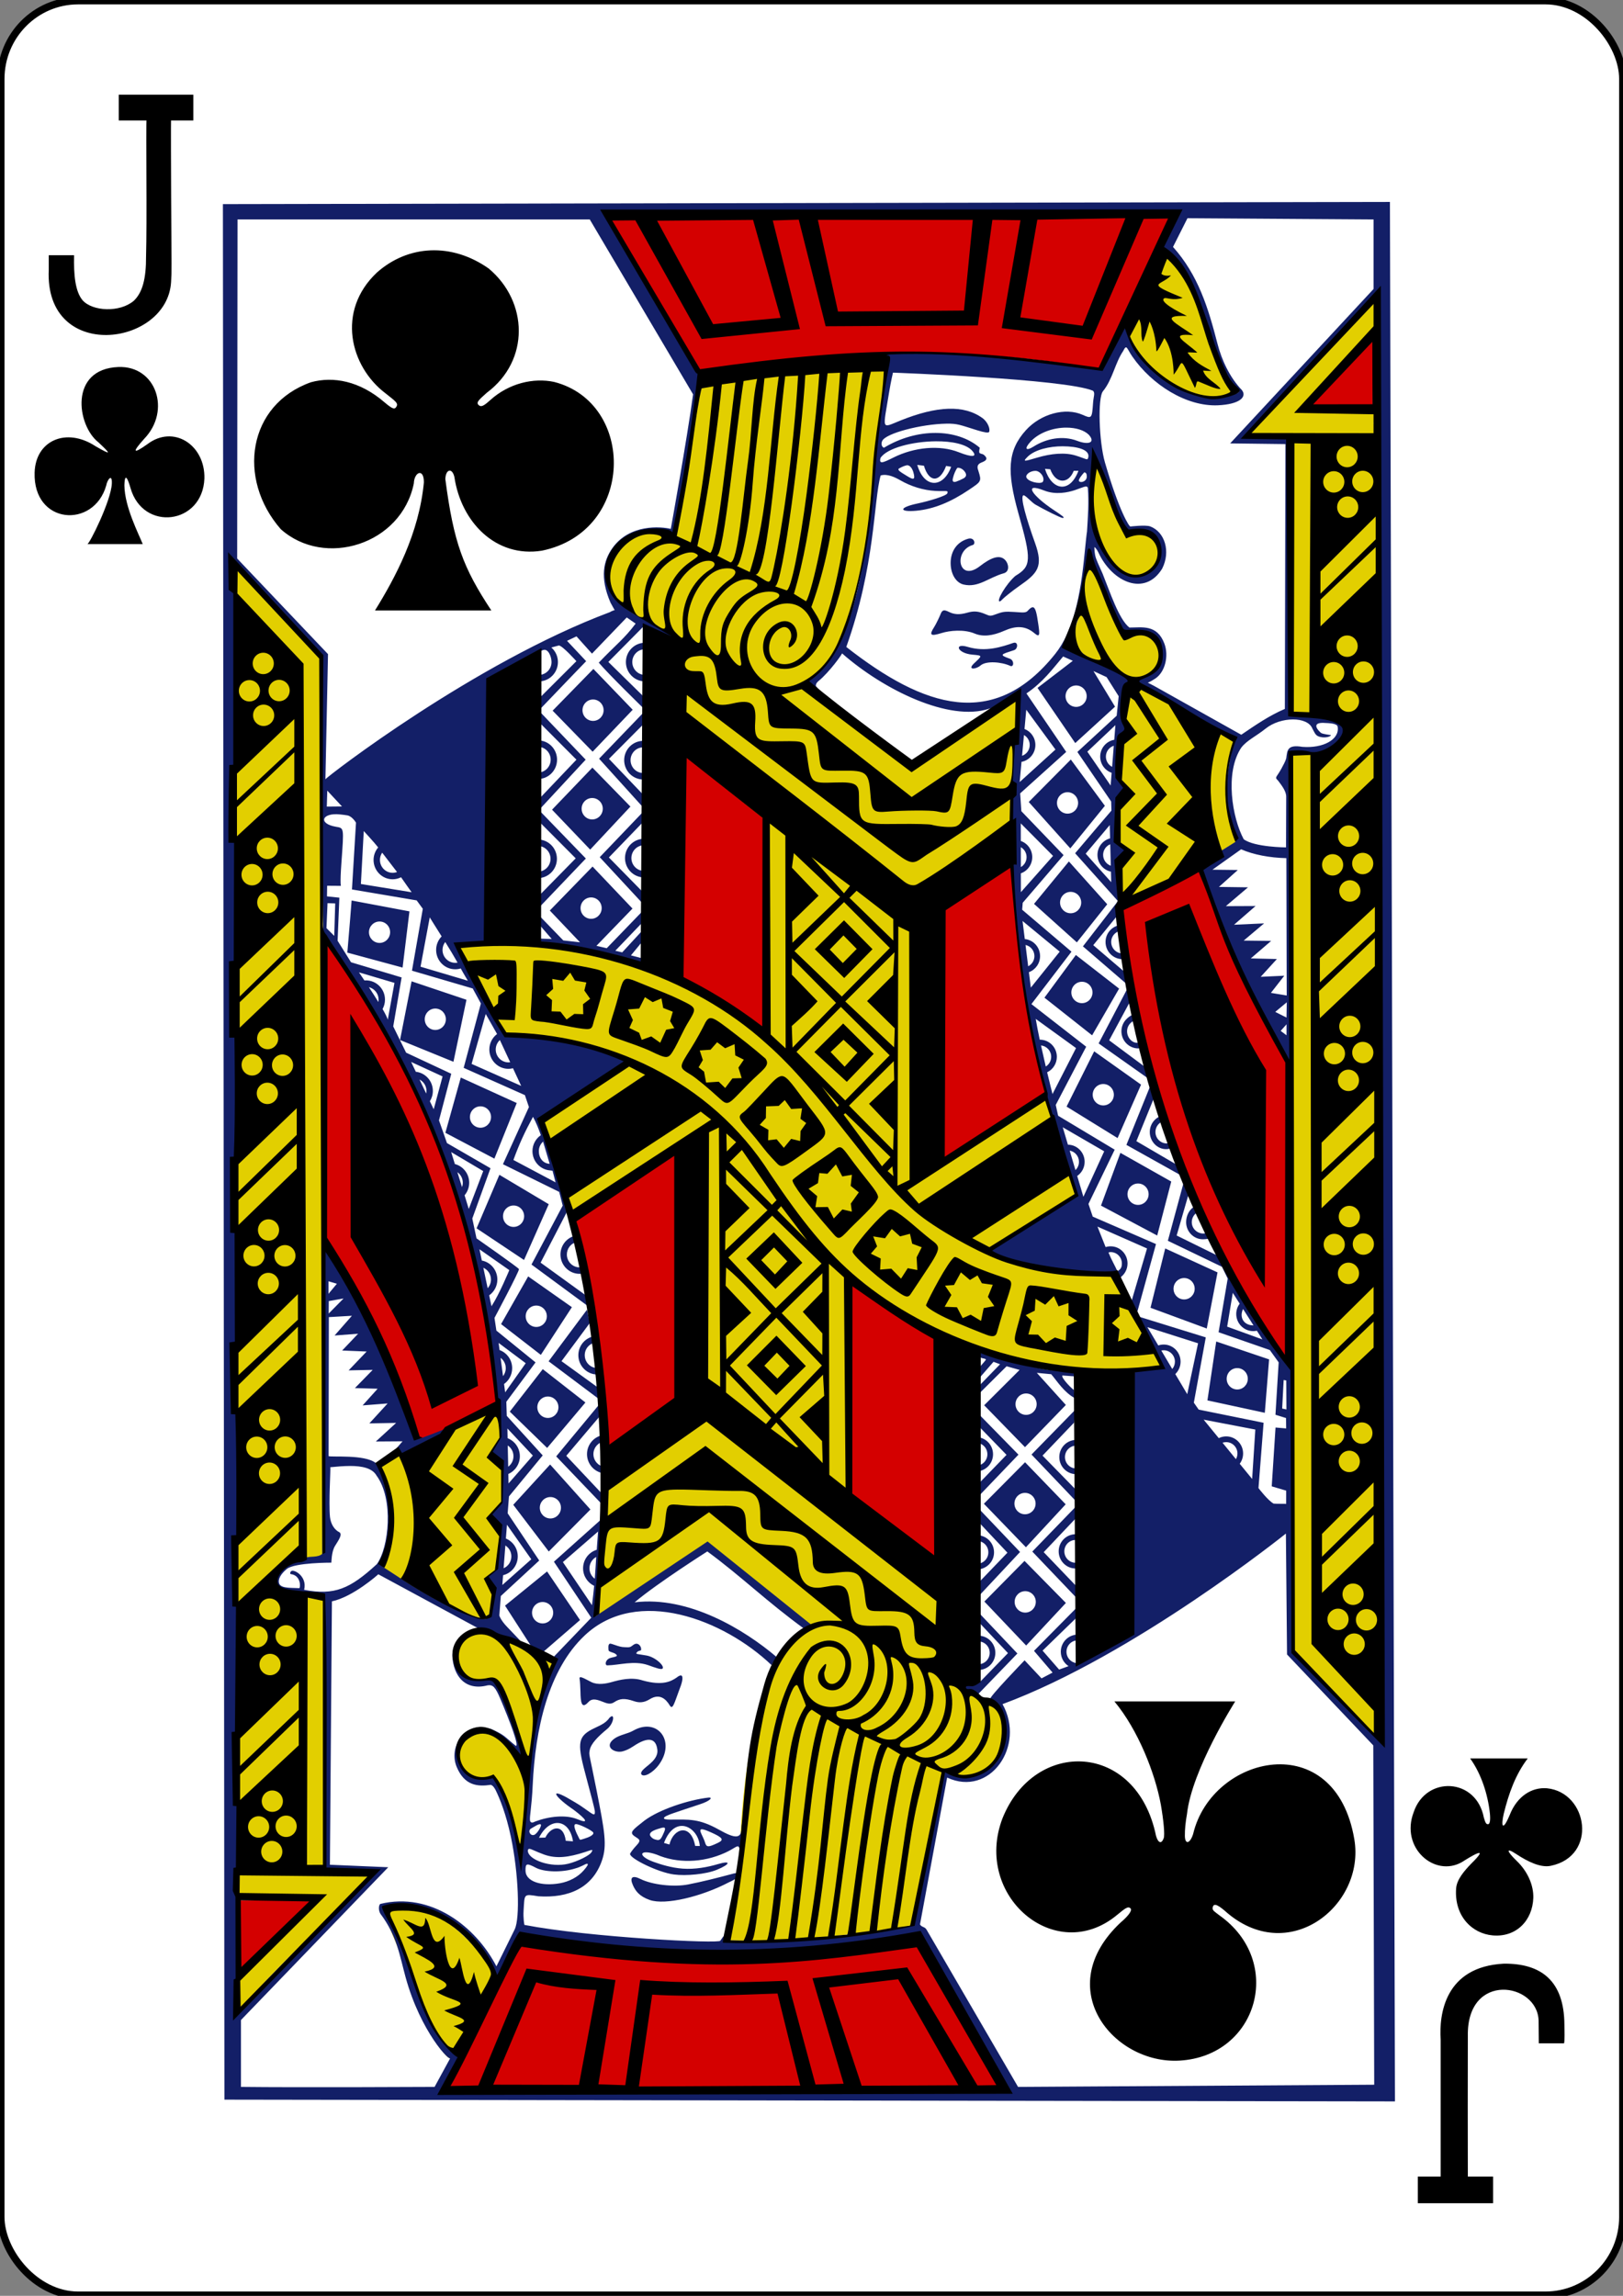<?xml version="1.0" encoding="UTF-8" standalone="no"?>
<!-- Created with Inkscape (http://www.inkscape.org/) -->

<svg
   xmlns:dc="http://purl.org/dc/elements/1.1/"
   xmlns:cc="http://creativecommons.org/ns#"
   xmlns:rdf="http://www.w3.org/1999/02/22-rdf-syntax-ns#"
   xmlns:svg="http://www.w3.org/2000/svg"
   xmlns="http://www.w3.org/2000/svg"
   xmlns:sodipodi="http://sodipodi.sourceforge.net/DTD/sodipodi-0.dtd"
   xmlns:inkscape="http://www.inkscape.org/namespaces/inkscape"
   width="744.094"
   height="1052.362"
   id="svg4423"
   version="1.1"
   inkscape:version="0.48.2 r9819"
   sodipodi:docname="JC.svg">
  <rect width="100%" height="100%" fill="#808080" stroke="none"/>
  <title
     id="title3008">Vectorized Playing Cards 1.0</title>
  <sodipodi:namedview
     id="base"
     pagecolor="#ffffff"
     bordercolor="#666666"
     borderopacity="1.0"
     inkscape:pageopacity="0.0"
     inkscape:pageshadow="2"
     inkscape:zoom="1"
     inkscape:cx="309.85277"
     inkscape:cy="-171.28896"
     inkscape:document-units="px"
     inkscape:current-layer="layer1"
     showgrid="false"
     inkscape:snap-global="true"
     inkscape:snap-bbox="true"
     inkscape:snap-page="true"
     inkscape:window-width="1500"
     inkscape:window-height="1011"
     inkscape:window-x="2175"
     inkscape:window-y="22"
     inkscape:window-maximized="0"
     inkscape:bbox-paths="true"
     inkscape:bbox-nodes="true"
     inkscape:snap-bbox-edge-midpoints="true"
     inkscape:snap-bbox-midpoints="true" />
  <defs
     id="defs4425" />
  <g
     id="layer1"
     inkscape:groupmode="layer"
     inkscape:label="JC"
     style="display:inline">
    <g
       transform="matrix(3.331,0,0,3.373,-3046.463,-1428.83)"
       id="g11469">
      <g
         id="g4858"
         transform="translate(-1399.63,-166.246)"
         style="display:inline">
        <rect
           ry="10.63"
           rx="10.63"
           style="fill:#ffffff;fill-opacity:1;stroke:#000000;stroke-width:0.997;stroke-miterlimit:4;stroke-opacity:1;stroke-dasharray:none;display:inline"
           id="rect6969-7"
           width="223.228"
           height="311.811"
           x="2314.331"
           y="589.952" />
      </g>
      <g
         style="display:inline"
         id="g3799"
         transform="matrix(0.152,0,0,0.152,1277.517,507.326)">
        <path
           sodipodi:nodetypes="cscsccccccccscsccccccscccccccssccccccsccssssccscccccccscccscsccccscccsscccscscccssccccsccccccsssscscccccccccc"
           inkscape:connector-curvature="0"
           id="path3306"
           d="m -1979.103,1288.47 c -5.507,7.867 -29.37,-47.032 -44.688,-88.644 -7.525,-20.442 -17.585,-37.294 -13.434,-42.668 10.911,-11.031 39.163,-1.16 59.703,14.595 21.955,16.84 37.452,41.603 37.452,41.603 z m -192.558,-40.699 -0.666,-30.637 c 18.91,-17.008 45.897,-41.58 73.384,-73.327 l -71.324,0.447 -5.601,-26.638 -0.751,-1164.028 c 0,0 78.192,80.943 80.198,80.955 2.353,0.014 0.87,483.285 0.572,806.445 0.642,1.525 -41.21,0.573 -43.958,21.717 -1.816,13.972 45.396,12.042 46.141,12.975 -0.097,145.26 -2.107,249.546 -1.098,249.55 35.843,-3e-4 43.371,1.422 43.371,1.422 -40.437,41.772 -82.457,75.942 -120.268,121.118 z m 254.813,-149.55 c -6.308,-12.539 -16.342,-60.742 -24.025,-59.59 -35.267,11.678 -46.631,-40.303 -10.137,-42.979 13.82,-1.013 29.25,16.971 37.906,39.348 4.158,11.724 -0.124,67.913 -3.745,63.221 z m 7.951,-72.293 c -10.406,-16.964 -20.359,-78.952 -39.315,-75.439 -17.303,3.933 -28.38,-11.207 -26.692,-24.471 8.877,-37.252 72.281,-1.86 88.92,6.723 -8.243,18.706 -19.893,65.347 -22.913,93.187 z m -132.985,-170.03 c -4.524,-1.855 7.048,-20.56 7.166,-42.104 0.134,-24.427 -11.001,-51.397 -9.687,-55.315 41.498,-32.518 97.916,-67.553 108.171,-48.932 10.552,79.244 5.098,123.294 -6.741,182.451 l -7.816,4.089 c 0,0 -13.109,-2.467 -22.843,-7.479 l -51.098,-25.678 z m 667.432,-598.126 c -7.682,-61.042 -2.099,-156.023 8.797,-193.607 4.186,-12.718 83.204,39.904 89.513,43.826 5.91,3.674 8.761,3.12 5.187,19.174 -4.13,18.547 -3.484,40.361 2.357,65.196 2.181,9.275 3.877,12.878 -1.944,16.942 -6.053,4.226 -101.9,54.637 -103.91,48.47 z M -1411.943,4.442 c 1.637,-3.914 8.162,-49.608 10.181,-49.782 6.624,-0.572 16.332,44.746 33.215,59.701 31.873,-3.674 35.609,17.893 29.373,28.317 1.545,4.577 -10.289,14.523 -21.343,13.57 -27.481,-10.719 -64.54,-20.204 -51.426,-51.806 z m -426.296,-37.211 c -8.986,-6.326 8.06,-51.865 56.588,-41.416 20.874,-39.294 22.013,-127.904 32.104,-133.393 15.189,-5.606 170.03,-48.565 165.417,-11.116 -4.952,40.201 -12.943,233.896 -71.25,281.484 -5.856,6.952 92.269,73.293 92.269,73.293 0,0 103.487,-64.409 97.576,-63.45 -2.552,0.69 -4.569,54.793 -6.082,142.281 -1.461,84.444 10.9,144.896 36.632,234.216 -3.272,10.812 19.7,64.83 45.382,118.394 29.125,60.744 68.534,122.06 68.534,122.06 -67.743,-22.806 -129.979,-13.923 -205.945,-40.005 l -3.712,300.175 c 0,0 39.312,20.516 46.898,29.954 3.706,4.612 4.126,11.033 4.547,16.85 1.641,22.668 -17.528,49.628 -53.983,40.743 -11.429,39.978 -27.824,134.003 -28.453,133.966 -55.653,7.488 -112.053,15.537 -168.43,12.527 0,0 8.429,-30.195 11.662,-75.595 1.178,-16.544 2.014,-34.349 3.951,-53.291 7.134,-69.777 27.671,-145.979 60.826,-150.869 -6.541,2.591 -84.13,-64.296 -94.714,-69.082 -43.622,22.752 -100.943,60.922 -100.943,60.922 0,0 7.556,-55.283 7.893,-113.229 0.361,-62.11 -4.03,-130.763 -5.99,-148.623 -15.043,-102.355 -56.874,-195.508 -90.666,-265.21 -13.58,-28.011 -33.889,-72.821 -33.889,-72.821 49.824,-5.737 106.243,-3.012 194.286,23.272 0,0 -4.948,-302.95 -4.983,-301.266 0.8,2.7 -22.628,-9.643 -44.088,-23.271 -11.496,-7.3 -10.318,-26.712 -11.438,-27.501 z m 439.41,-67.917 c 0.362,-3.079 1.78,-37.298 1.78,-37.298 13.784,16.15 24.895,63.503 27.638,62.703 0,0 17.7,-2.778 23.206,3.078 17.957,19.099 0.301,41.65 -17.641,37.432 -17.849,-4.582 -37.473,-35.094 -34.983,-65.914 z m 183.083,1027.127 c 0,0 -4.693,-534.637 -4.599,-803.924 19.201,-3.134 39.081,9.633 57.061,-17.677 -9.517,-19.702 -36.662,-13.698 -57.087,-17.678 l -0.186,-248.282 c 0,0 -34.068,-0.595 -34.1,-2.83 -0.029,-2.047 17.558,-18.601 50.838,-53.373 4.003,-4.183 10.793,-11.435 15.088,-16.115 16.795,-18.302 43.463,-48.78 44.729,-47.549 10.466,8.874 9.374,23.303 -39.22,68.422 -35.417,32.885 -36.783,30.688 2.397,30.137 37.354,-0.683 42.104,-3.789 36.863,9.658 0.079,5.489 4.347,9.773 3.343,10.631 -1.087,0.929 0.241,1168.038 0.241,1168.038 z m -114.127,-1245.234 c 0.256,0.686 5.155,2.543 10.428,8.37 21.533,35.261 32.708,79.937 49.629,110.754 -35.044,15.567 -83.654,-18.985 -95.381,-49.202 -14.245,-38.036 27.433,-90.886 35.325,-69.922 z"
           style="fill:#e2cf00;fill-opacity:1" />
        <path
           style="fill:#131f67;fill-opacity:1"
           d="m -2187.633,-369.148 1.367,1694.734 1059.926,1.576 -4.558,-1698.258 z m 350.969,356.308 c 1.433,2.734 3.785,6.673 3.785,6.673 0,0 -2.556,0.659 -4.34,1.824 -122.653,45.365 -255.302,146.432 -257.594,149.406 l 2.344,-111.875 -82.25,-85.469 0.313,-303.156 318.969,0 93.547,156.391 c -5.622,40.971 -20.189,120.277 -20.189,120.277 -8.587,-2.073 -37.556,-4.794 -53.202,17.64 -7.465,10.703 -11.45,25.288 -1.382,48.29 z m 597.993,348.907 12.118,-15.344 -21.359,0.976 14.668,-15.903 -23.634,-0.546 18.426,-15.645 -24.869,-0.289 18.484,-15.389 -27.227,1.228 19.505,-16.74 -26.913,0.115 20.072,-16.845 -26.328,-0.36 17.108,-15.127 -22.984,-0.272 25.977,-18.238 c 11.095,4.849 25.983,7.599 40.952,7.919 l 0.315,122.787 z m 18.633,-212.918 c 60.741,0.205 73.723,-32.237 0.318,-37.398 0,0 -5.743,-161.01 -4.094,-227.656 0.01,-8.138 0.781,-17.281 0.781,-17.281 l -39.983,-1.021 c 0,0 107.193,-115.695 117.296,-125.104 9.156,388.891 8.75,1291.812 8.75,1291.812 l -81.906,-81.938 -0.905,-255.303 c -27.415,-27.772 -43.121,-68.275 -59.439,-94.509 l -44.791,-21.758 10.529,-35.984 -4.507,-10.231 -13.982,50.911 49,23.281 5.188,10.531 -8.25,47.969 46.375,15.906 8.031,11.031 -2.906,46.844 9.594,2.938 0.094,9.281 -9.625,-0.812 -3.437,52.594 13.094,3.844 -0.031,11.875 c -0.01,-0.209 -7.629,0.044 -11.375,-0.281 -5.17,-2.796 -13.687,-13.875 -13.687,-13.875 l 4.625,-58.406 -58.781,-11.781 -4.375,-6.188 10.812,-58.375 -61.719,-18.875 c 6.333,15.583 14.73,30.16 21.719,45.5 -8.476,2.455 -17.326,3.005 -25.906,4.844 -2.314,78.864 0.36,160.922 -2.094,235.094 -49.674,3.584 -26.368,-1.147 -47.969,-0.812 -8.456,0 -15.312,6.857 -15.312,15.312 0,5.404 2.799,10.145 7.031,12.875 l -8.562,3.062 -14.969,-16.938 31.281,-30 -0.188,-8.625 -38.844,38.844 16.812,19.406 -10,5.188 -15.344,-16.156 c 0,0 -33.023,33.788 -30.969,34.406 1.024,0.309 2.858,2.013 4.094,3.75 23.516,50.756 -8.572,75.003 -47.35,60.961 -9.861,46.712 -19.262,88.864 -27.015,137.249 -28.986,10.944 -165.279,17.267 -166.786,14.755 0,0 -3.451,-3.296 -3.599,-4.934 0.617,-2.164 -3.906,4.5 -3.906,4.5 0,2.883 -118.811,-2.958 -177.406,-14.125 0,0 -1.2,-5.621 -0.719,-13.031 0.96,-14.866 -0.188,-14.725 13.344,-12.562 27.634,1.851 49.072,-7.628 57.594,-31.938 4.774,-13.619 2.538,-25.884 -4.75,-62.312 -7.078,-35.374 -7.152,-31.562 -6.313,-36.344 0.988,-5.613 7.044,-11.876 15.75,-18.937 6.562,-5.322 7.218,-15.377 1.938,-9.812 -3.634,5.298 -10.025,7.19 -15.75,10.156 -13.445,7.036 -13.003,13.824 -5.063,42.875 3.727,13.631 7.623,28.318 7.75,30.031 0.399,5.339 -1.522,3.157 -9.531,-2.344 -5.13,-3.751 -11.044,-6.85 -16.312,-9.938 -16.094,-8.579 -8.96,0.815 6.531,11.125 12.179,9.025 14.195,12.914 3.687,8.594 -10.827,-4.425 -26.375,-2.51 -38.531,2.063 -2.388,1.334 -4.149,1.179 -4.531,-1 -0.542,-3.403 1.538,-11.949 2.437,-31.688 2.275,-49.921 14.033,-103.128 47.242,-133.875 47.54,-44.016 125.661,-14.15 169.008,26.625 l 4.688,-7.125 c -29.099,-24.421 -79.535,-54.886 -128.656,-48.969 20.539,-17.128 65.844,-45.5 65.844,-45.5 31.072,22.529 53.989,45.01 88.094,69.406 l 5.938,-3.938 -93.812,-74.375 -101.058,66.628 c 0,0 4.196,-63.917 5.777,-87.284 l -43.844,38.75 33.812,50.062 -35.844,36.875 c 0,0 6.055,-0.851 -0.563,10.531 -10.092,20.459 -16.185,53.426 -20.844,86.906 0.907,25.004 -5.255,52.667 -7.16,74.695 -3.314,-20.634 -7.232,-31.47 -14.871,-50.195 -7.014,-18.04 -9.755,-17.903 -17.664,-15.27 -42.88,3.6 -23.474,-79.114 27.195,-25.012 2.227,2.296 5.891,5.102 6.062,4.562 1.053,-3.318 -13.449,-46.881 -19.059,-56.924 -5.93,-10.611 -5.98,-12.108 -14.784,-11.201 -16.48,1.698 -22.059,-4.169 -23.727,-21.516 2.191,-32.793 37.682,-18.938 60.414,-8.859 2.056,1.576 -10.666,-11.582 -15.219,-16.219 -6.189,-6.302 -7.188,-10.344 -7.188,-10.344 l 1.344,-17.406 34.781,-31.75 -28.594,-42.219 1.187,-15.094 30.563,-36.656 L -1930.594,714.25 -1931,701.656 -1904.531,666.438 -1940,638 l -1.719,-11.344 c 0,0 22.77,-42.124 22.156,-43.656 -0.515,-1.287 -38.438,-27.469 -38.438,-27.469 l -3.812,-17.719 16.469,-44.969 -39.406,-22.5 -7.219,-20.312 11.094,-41.656 -40.875,-18.875 -11.656,-23.469 7.594,-43.781 -45.812,-13.562 -12.156,-19.25 1.594,-38.5 -11.219,-1.156 0.156,-9.5 12.5,0.094 c 0,0 -0.973,-1.416 0.406,-20.438 2.345,-32.338 2.564,-31.095 -5.156,-32.438 -16.265,-2.827 -12.538,-12.82 4.094,-10.969 2.552,0.284 4.71,0.502 6.531,0.844 4.379,0.822 7.75,6.5 7.75,6.5 l -3.656,59.719 58.594,9.781 5.562,7.5 -9.812,55.344 55,15.906 7.406,13.406 -15.594,57.562 55.438,24.375 3.656,10.688 -23.531,51.094 50.938,24.75 3.188,12.25 -28.281,52.688 58.719,42.719 c 0,0 -1.571,-4.179 -3.906,-11.156 l -46.563,-33.25 23.594,-44.969 c 0,0 1.878,3.286 3.875,2.594 -1.185,-7.505 -2.12,-15.051 -2.656,-22.438 l -24.031,-62.625 77.745,-52.276 c -33.309,-20.058 -75.345,-19.391 -113.933,-26.911 0,0 -1.692,-5.37 -4.594,-10.188 -11.228,-18.005 -21.327,-40.902 -33.855,-64.523 9.23,-4.353 13.226,-3.792 23.137,-5.727 0,0 25.039,-156.907 44.653,-233.583 0,0 3.021,0.913 4.504,0.958 9.534,0 17.25,-7.747 17.25,-17.281 0,-5.21 -2.323,-9.87 -5.969,-13.031 2.135,-0.608 4.395,-1.213 6.781,-1.781 3.15,-0.045 15.906,14.031 15.906,14.031 l -32.781,32.312 -0.187,10.688 c 13.076,-13.614 41.812,-43 41.812,-43 l -17.312,-18.188 8.562,-4 14.031,15.438 31.469,-32.344 8.063,5.5 c -10.602,13.922 -17.505,18.456 -33.375,34.906 8.29,9.807 40.406,40.75 40.406,40.75 l -0.094,-10.688 -31.656,-30.688 30.781,-30.719 1.781,-2.031 c 0,0 24.435,10.561 25.988,10.539 -10.387,-8.547 -29.042,-15.868 -39.176,-23.258 -45.922,-27.079 -2.302,-83.103 40.055,-69.191 1.205,4.514 23.358,-118.184 20.866,-124.95 2.243,-19 2.732,-16.318 -3.858,-27.203 -19.716,-45.44 -77.25,-131.438 -77.25,-131.438 l 517.718,-3.312 c -5.389,10.513 -10.825,19.043 -14.914,31.32 0,0 29.094,30.306 39.734,70.148 5.938,22.233 14.47,43.044 29.43,57.844 0.234,0.529 -0.526,1.192 -1.437,1.812 -40.934,14.424 -87.588,-20.497 -101.92,-60.338 l -23.493,38.288 c 10.614,1.198 -156.343,-18.945 -197.305,-13.856 3.633,0.716 7.915,3.726 5.5,15.219 -4.168,19.809 -11.594,91.406 -11.594,91.406 -8.232,69.662 -14.58,157.2 -60.551,186.148 0,0 7.04,7.497 13.114,11.321 0.148,-0.099 -5.414,-5.716 -5.594,-6.375 0.028,-2.024 1.182,-3.309 2.531,-4.375 9.74,-7.895 21.616,-24.258 21.188,-24.688 37.939,32.944 97.307,61.31 133.094,49.531 14.118,-2.961 20.384,-16.571 27.875,-5.531 -9.721,59.926 -9.063,125.848 -5.281,177.625 5.855,115.406 31.339,181.54 56.586,263.297 -12.983,4.584 -79.62,49.255 -79.62,49.255 -0.406,5.685 80.387,24.226 112.082,20.94 0,0 6.522,6.352 6.546,5.009 -0.181,-0.348 -0.412,-0.811 -0.625,-1.25 4.701,-2.617 7.875,-7.643 7.875,-13.406 0,-8.456 -6.826,-15.312 -15.281,-15.312 -1.586,0 -3.123,0.241 -4.563,0.688 -3.982,-9.764 -7.375,-18.312 -7.375,-18.312 l 44.875,19.531 -14.625,49.094 4.906,10.906 17.844,-63.938 -57.281,-24.531 -3.875,-11.344 23.75,-48.5 -51.219,-30.344 -2.156,-9.656 27.562,-52.062 -49.594,-38.094 36.281,-46.875 -44.656,-37.5 0.5,-6.219 37,-42.594 -38.25,-39.312 -1.063,-15.906 41.688,-37.062 -36,-52.281 c 15.005,-10.077 23.387,-21.575 33.219,-33.031 l 8.781,3.844 L -1450,63.375 l 34.156,49.344 36.031,-32.531 -19.531,-31.844 11.906,5.406 10.906,17.062 -1.781,17.438 -35.594,32.406 30.594,44.312 0.25,8.125 c 0,0 -19.025,21.866 -32.875,38.125 l 38.781,42.781 -31.719,40.469 39.906,33.969 -1.125,-10.188 -29.437,-24.844 22.594,-27.375 c 1.619,-16.498 -1.961,-44.81 6.467,-57.237 -13.62,-13.332 -6.504,-45.448 0.19,-55.857 -13.014,-15.404 -5.574,-49.218 2.728,-50.644 -9.935,-12.452 -5.983,-37.693 2.319,-45.903 2.659,-1.418 -35.466,-15.167 -59.514,-31.683 20.011,-37.236 15.344,-72.268 21.654,-84.894 8.66,24.982 19.741,51.556 29.313,70.688 1.009,1.984 3.137,1.538 6.312,1.594 39.766,3.539 35.978,36.318 6.157,44.713 0,0 60.646,45.161 91.374,50.162 0.322,0.803 0.093,1.869 -0.938,4 -4.362,9.017 -6.881,24.619 -7.531,38.344 -2.215,20.418 7.656,51.75 7.656,51.75 l -12.594,7.781 c -2.506,10.782 -16.577,11.006 -17.937,18.688 2.975,32.994 67.406,159.343 81.009,173.621 5.155,-90.16 -4.693,-188.022 0.235,-278.004 z m -14.705,229.917 10.446,-8.584 -0.249,13.644 z m 10.196,20.897 -5.266,-3.923 5.301,-5.88 z M -1872.5,534.875 c 0.981,6.212 2.138,12.372 3.406,18.406 -7.411,1.94 -12.875,8.671 -12.875,16.688 0,9.534 7.747,17.281 17.281,17.281 1.361,0 2.667,-0.202 3.938,-0.5 2.716,9.518 5.321,17.719 7.344,23.75 l 3.5,2.5 c -9.446,-32.866 8.863,-50.542 -18.188,-77.844 -0.402,-1.364 -2.384,-0.982 -4.406,-0.281 z m 558.287,-891.417 168.494,1.105 0,62.18 -129.843,138.047 50.062,0.617 -0.531,236.781 c -13.725,5.704 -26.811,14.546 -39.469,23.094 l -78.969,-43.688 -5.687,-2.906 c 0,0 2.18,-0.618 6.812,-3.656 8.93,-5.855 12.34,-20.247 8.281,-31.062 -6.634,-17.68 -20.336,-14.492 -31.75,-14.531 -9.482,-7.32 -17.593,-31.814 -24.25,-48.156 -3.077,-7.099 -6.016,-12.538 -6.781,-16.656 -0.707,-3.805 -0.685,-7.132 -0.685,-7.132 0,0 1.536,0.478 3.778,5.07 12.58,26.5 41.977,39.306 57.594,14.25 7.913,-15.364 2.45,-32.911 -10.845,-37.817 -4.069,-1.501 -17.909,0.095 -17.909,0.095 -0.807,0.484 -10.03,-13.006 -23.059,-57.34 -5.351,-18.312 -6.753,-58.038 -1.656,-63.75 8.629,-10.472 10.853,-25.184 18.156,-35.75 3.315,-6.637 3.142,-2.497 8.344,4.906 17.733,25.238 48.906,44.797 77.438,43.562 20.257,-0.876 26.509,-7.787 21.719,-13.625 -11.116,-11.354 -18.384,-27.292 -22.031,-41.25 -8.489,-32.487 -17.487,-61.467 -40.312,-86.719 z m -85.537,154.261 c 2.132,2.012 0.449,5.113 0.062,10.719 -0.978,14.238 -1.287,14.402 -9.469,10.812 -15.697,-6.883 -37.897,-0.864 -51.281,13.656 -16.879,18.314 -17.416,37.161 -6.875,74.375 12.038,41.856 11.752,47.38 -2.688,55.938 -8.681,7.395 -17.576,22.892 -14.25,22.844 0.462,-0.007 1.667,-0.938 2.656,-2.062 0.99,-1.125 8.921,-7.508 15.031,-11.688 16.764,-11.467 22.013,-17.324 14.312,-38.5 -7.602,-20.898 -13.728,-41.325 -10.562,-42.594 1.514,-0.606 7.299,6.196 10.875,8.25 7.328,4.205 22.791,11.981 24.688,11.969 2.617,-0.017 -0.179,-1.896 -7.719,-6.844 -20.177,-13.249 -28.438,-25.246 -8.969,-17.656 10.43,4.066 21.461,1.694 27.688,-0.344 7.253,-2.372 11.042,-4.765 11.812,-2.031 1.055,12.89 0.045,26.17 -0.75,39.125 -0.237,0.829 -1.217,9.648 -2.188,19.562 -3.686,37.656 -10.11,69.379 -26.656,89.812 -55.359,68.365 -118.358,48.439 -189.125,-6.281 26.397,-73.123 24.575,-130.113 31.094,-153.312 6.108,-1.837 13.271,1.749 17.719,4.25 9.859,5.605 21.071,8.979 31.844,9.562 10.027,0.543 11.772,-0.879 10.875,2.094 -0.693,2.288 -16.856,7.035 -26.75,9.094 -18.005,3.745 -16.684,7.91 -1.524,6.541 15.95,-1.44 31.347,-7.775 47.68,-18.635 11.313,-7.52 11.726,-7.532 8.688,-16.969 -0.732,-2.271 -2.265,-5.675 3.125,-7.656 5.59,-2.056 4.802,-4.339 1.625,-6.875 -0.78,-0.622 -2.788,-0.77 -3.594,-1.406 -1.008,-0.791 0.072,-4.332 0.062,-4.812 -20.594,-17.418 -56.912,-17.838 -86.76,0.039 -1.492,-0.538 -3.046,-2.872 -1.584,-6.071 3.138,-6.869 35.258,-15.101 58.062,-15.469 10.399,-0.168 12.432,1.153 28.094,5.938 6.439,1.967 10.039,2.479 10.625,1.5 1.332,-2.227 -0.987,-8.859 -5.938,-12.406 -16.723,-11.983 -41.071,-11.032 -74.312,2.156 -17.792,7.06 -15.936,9.481 -10.188,-25.625 1.595,-9.741 3.433,-17.18 3.433,-17.18 0,0 155.547,5.535 181.131,16.18 z m -23.938,32.969 c 8.224,0.053 15.743,2.115 20.125,6.375 6.406,7.089 -0.32,9.302 -10.5,5.438 -13.024,-4.944 -27.837,-2.132 -39.312,5 -7.366,4.576 -8.947,2.125 -2.75,-4.438 7.505,-7.939 20.424,-12.452 32.438,-12.375 z m -118.281,12.219 c 14.341,-0.097 27.478,2.474 32.875,8.531 4.929,5.53 0.18,6.092 -12.125,1.281 -17.327,-6.774 -40.435,-4.632 -59.5,4.844 -9.799,4.871 -12.806,5.858 -11.5,0.312 5.752,-8.985 29.29,-14.826 50.25,-14.969 z m 114.719,4.469 c 13.667,0.034 25.278,3.165 23.125,10.312 -0.77,2.545 -1.442,1.01 -11.219,-2 -9.762,-3.006 -22.25,-1.872 -34.781,1.781 -11.696,3.409 -13.935,4.182 -8.688,-0.875 6.378,-6.147 19.503,-9.249 31.562,-9.219 z m 27.835,6.867 c 13.84,21.325 16.285,52.598 31.008,69.536 27.237,-5.068 40.126,20.544 17.21,37.598 -11.654,6.472 -25.857,1.598 -36.302,-15.502 -9.956,-16.29 -12.701,-26.153 -13.022,-36.492 0.902,-21.707 -0.321,-33.326 1.107,-55.141 z m -159.46,9.789 6.031,0.719 c 4.38,14.844 14.185,15.742 20.063,0.188 l 4.562,0.75 c -6.931,19.061 -24.316,19.847 -30.656,-1.656 z m -9.344,0.281 c 2.514,-0.141 4.606,2.505 5.719,6 2.345,7.899 -0.321,6.903 -5.781,3.562 -5.526,-3.36 -9.776,-5.583 -6.594,-6.938 2.381,-1.272 4.256,-2.133 6.656,-2.625 z m 51.813,5.062 c 2.083,2.582 2.554,4.564 -0.125,6.438 -2.627,1.377 -4.558,2.244 -7.094,3.156 -2.43,0.738 -3.924,0.153 -2.906,-3.344 0.639,-3 2.524,-7.288 3.937,-8.969 2.361,-0.425 4.889,1.245 6.188,2.719 z m 73.156,-1.812 4.781,0.344 c 5.014,13.571 16.734,13.179 21.25,1.406 l 4.281,-0.031 c -8.07,21.016 -24.486,17.219 -30.312,-1.719 z m -8.624,1.781 c 4.584,-0.007 9.044,6.593 6.531,9.969 -2.539,2.118 -13.842,-0.292 -14.844,-4.469 -0.395,-2.519 3.729,-5.494 8.313,-5.501 z m 44.249,1.282 c 2.216,0.527 2.068,2.198 2.125,2.469 1.167,5.557 -5.476,7.497 -6.969,5.375 -0.82,-1.169 2.676,-5.613 4.844,-7.844 z m -105.293,59.438 c -11.194,3.133 -16.4,12.802 -15.695,23.594 0.57,8.728 5.108,15.842 11.738,17.344 13.359,3.026 22.601,-6.295 36.246,-10.062 5.899,-1.539 4.519,-9.146 0.746,-12.449 -4.849,-4.246 -12.292,-1.598 -22.273,6.043 -19.584,14.991 -24.296,-13.832 -6.44,-18.927 2.767,-0.789 1.494,-7.169 -4.322,-5.542 z m -579.118,663.855 7.617,2.189 -7.609,9.014 c 0,0 0.036,-7.787 -0.01,-11.203 z m 21.21,30.835 -15.686,17.646 21.312,-1.605 -14.457,15.016 22.18,0.895 -16.305,16.859 21.801,-0.441 -16.117,16.277 20.57,0.586 -13.594,14.898 22.633,-1.738 -16.52,17.816 24.242,-0.43 -18.375,16.617 24.184,-0.168 -7.262,8.27 6.438,3.234 c 6.579,-3.062 44.501,-14.855 45.756,-23.735 -8.374,-2.246 -33.032,10.303 -34.662,8.22 -9.89,-43.611 -52.53,-140.061 -80.656,-168.188 l -1.968,272.562 c -4.302,3.986 -11.166,2.012 -15.549,3.778 -14.262,-0.742 -38.09,23.089 -25.638,27.816 6.511,1.437 42.556,7.612 42.656,9.406 4.419,79 -2.725,158.422 0.563,242.75 10.08,1.496 43.031,3.375 43.031,3.375 0,0 -120.849,126.102 -123.219,123.562 2.821,-135.154 1.34,-399.366 -1.031,-400.344 0.018,-7.924 2.794,-24.623 2.794,-24.623 l -2.606,-840.533 c 0,0 -0.704,-3.758 -2.156,-6.156 -2.482,-4.099 -2.663,-5.15 -2.844,-17.75 -0.964,-7.786 0.156,-9.812 0.156,-9.812 l 2e-4,0 82.68,87.316 1.561,246.084 c 0,0 76.778,113.777 94.79,167.131 39.488,79.439 35.213,195.211 59.156,239.531 0.501,0 0.979,-0.021 1.469,-0.062 0.579,6.46 0.651,9.055 1.594,10.062 1.795,14.448 3.75,34.188 3.75,34.188 l -8.656,13.75 9.656,12.375 0.062,33 -12.875,13.094 11.781,14.938 -3.281,30.812 -9.187,8.188 5.219,7.031 c 0,0 0.864,11.102 -1.219,23.812 -1.417,8.633 -9.925,7.469 -27.625,-1.531 -25.076,-9.505 -50.748,-26.517 -70.563,-39.344 1.185,-16.043 21.051,-52.625 -6.594,-92.969 -10.223,-7.657 -39.902,-4.845 -42.5,-6 l 0.233,-124.261 m -0.041,-14.348 13.379,-2.336 -13.503,13.523 z m 637.153,-620.297 c -1.092,0.126 -2.458,1.145 -4.219,3.125 -1.853,2.088 -4.821,1.518 -12.344,1.062 -8.053,-0.487 -10.099,-0.266 -15.406,1.656 -6.049,2.191 -6.179,2.19 -10.375,0.406 -6.558,-2.79 -10.663,-3.116 -16.688,-1.406 -7.395,2.097 -12.065,1.525 -16.625,-0.719 -4.618,-2.271 -6.08,-1.815 -7.688,2.375 -0.674,1.758 -3.951,8.585 -5.469,10.906 -4.934,7.546 -3.741,8.804 6.594,5.625 7.102,-2.184 20.193,-3.569 29.938,0.469 7.408,3.069 16.232,2.088 26.781,-2.5 9.255,-4.025 18.381,-5.301 27.25,2.156 5.167,4.344 4.887,1.054 3.563,-7.938 -1.483,-10.053 -2.518,-15.541 -5.313,-15.219 z m -350.844,31.719 c -9.534,0 -17.281,7.716 -17.281,17.25 0,9.534 7.747,17.281 17.281,17.281 4.516,-3.759 6.855,-33.837 0,-34.531 z m 333.497,0.138 c -10.509,3.571 -24.95,8.352 -41.216,3.581 -12.781,-3.9 -9.723,5.705 4.156,6.906 9.648,0.835 8.996,0.831 1.469,7.875 -6.342,5.935 1.601,5.503 5.937,1.812 5.115,-4.353 19.004,-3.224 26.844,0.344 3.439,1.565 3.818,-4.943 -0.281,-6.375 -10.318,-3.603 -7.843,-3.877 3.413,-7.54 4.171,-0.945 4.329,-8.184 -0.322,-6.603 z m -333.497,5.643 c 5.455,2.052 2.046,22.071 0,22.969 -6.342,0 -11.5,-5.158 -11.5,-11.5 0,-6.342 5.158,-11.469 11.5,-11.469 z m -92.125,0.719 c 4.406,-1.506 7.5,5.815 7.5,10.75 0,6.342 -5.131,11.5 -11.469,11.5 -7.754,-7.569 -9.17,-16.001 -0.196,-20.753 1.296,-0.49 2.684,-0.991 4.165,-1.497 z m 45.406,16.906 -36.906,37.312 36.219,36.688 36.281,-37.5 z m 437.125,14.781 c 5.285,0 9.562,4.308 9.562,9.594 0,5.286 -4.277,9.562 -9.562,9.562 -5.286,0 -9.594,-4.277 -9.594,-9.562 0,-5.286 4.304,-9.594 9.594,-9.594 z M -1852.469,73.75 c 5.286,0 9.563,4.308 9.563,9.594 0,5.286 -4.276,9.562 -9.563,9.562 -5.285,0 -9.562,-4.277 -9.562,-9.562 0,-5.286 4.277,-9.594 9.562,-9.594 z m 392.281,9.156 26.438,35.594 -32.406,29.062 1.656,-18.062 c 7.146,-1.294 12.562,-7.573 12.562,-15.094 0,-6.531 -4.09,-12.084 -9.844,-14.281 z m -440.25,1.969 -0.375,9.688 33.312,33 -32.969,34.219 0.281,9.469 41.031,-43.688 z m 94.156,0.031 -40.719,41.781 39.281,42.906 0.5,-10.875 -30.844,-31.875 31.438,-31.219 z m 587.594,6.688 c 8.295,-0.012 15.394,2.707 17.562,8.125 1.701,3.044 2.612,5.676 5.094,6.812 4.839,2.217 11.404,0.691 11.719,-0.938 0.571,-0.008 -7.715,-0.793 -9.125,-2.062 -6.481,-5.836 -5.384,-9.511 3.812,-8.781 2.962,0.134 11.239,0.257 11.426,3.496 1.839,11.167 -13.015,19.345 -32.02,17.848 -13.556,-2.24 -13.616,2.985 -14.562,10.219 -0.595,2.375 -2.68,6.213 -4.375,9.25 -4.793,8.594 -6.376,7.394 -3.031,10.719 3.241,4.226 7.438,9.476 7.375,14.406 l -0.148,45.301 c 0,0 -28.436,-0.123 -38.321,-7.27 -10.352,-18.886 -17.39,-59.613 -2.188,-81.969 5.314,-6.7 13.101,-9.899 22.063,-17 6.909,-5.474 16.427,-8.144 24.719,-8.156 z m -160.781,5.094 -1.031,13.094 c -7.224,1.23 -12.75,7.49 -12.75,15.062 0,6.716 4.354,12.401 10.375,14.469 l -0.906,11.375 -21.094,-30.281 z m -82.812,8.844 c 3.116,1.736 5.219,5.048 5.219,8.875 0,4.501 -2.893,8.337 -6.938,9.688 z m -440.031,4.781 c -14.595,7.584 -9.575,36.966 0,34.531 9.534,0 17.25,-7.747 17.25,-17.281 0,-9.534 -7.716,-17.25 -17.25,-17.25 z M -1807,110.75 c -9.534,0 -17.281,7.716 -17.281,17.25 0,9.534 7.747,17.281 17.281,17.281 12.677,-3.99 5.498,-33.968 0,-34.531 z m 426.062,4.375 -1.5,18.844 c -3.358,-1.671 -5.656,-5.126 -5.656,-9.125 0,-4.57 3.007,-8.433 7.156,-9.719 z m -521.375,0.969 c 6.342,0 11.469,5.126 11.469,11.469 0,6.342 -5.129,11.5 -11.469,11.5 -3.779,0.745 -6.183,-20.983 0,-22.969 z m 95.312,0.438 c 7.69,0.625 1.306,20.19 0,22.969 -6.342,0 -11.5,-5.158 -11.5,-11.5 0,-6.342 5.158,-11.469 11.5,-11.469 z m 387.156,10.906 -38.094,37.969 37.625,41.469 31.312,-38.062 z m -433.219,7.219 -36.531,37.625 34.531,35.688 36.438,-38.469 z m -240.062,20.594 13.344,14.156 -13.781,0.125 z m 670.312,1.406 c 5.286,0 9.562,4.308 9.562,9.594 0,5.286 -4.276,9.562 -9.562,9.562 -5.285,0 -9.562,-4.277 -9.562,-9.562 0,-5.286 4.277,-9.594 9.562,-9.594 z m -430.438,5.188 c 5.285,0 9.594,4.277 9.594,9.562 0,5.286 -4.309,9.594 -9.594,9.594 -5.288,0 -9.562,-4.308 -9.562,-9.594 0,-5.286 4.275,-9.562 9.562,-9.562 z m 47.219,11.188 -40.375,41.719 39,41.531 0.531,-9.844 -31.25,-31.438 31.688,-32.438 z m -94.938,0.062 0.406,10.562 32.406,32.125 -34.063,34.25 1.375,9.219 41.875,-43.312 z m 435.813,11.438 29.219,29.062 -29.125,32.438 -0.031,-16.844 c 6.001,-2.075 10.313,-7.793 10.313,-14.5 0,-6.716 -4.33,-12.377 -10.344,-14.438 z m 80.562,1.5 0.313,11.875 c -6.567,1.724 -11.438,7.676 -11.438,14.781 0,7.388 5.254,13.558 12.219,15 l 0.25,9.406 -23.125,-25.5 z m -675.5,5.344 c 0,0 9.754,10.4 13.063,14.656 -2.587,3.015 -4.188,6.904 -4.188,11.188 0,9.534 7.747,17.281 17.281,17.281 2.746,0 5.322,-0.67 7.625,-1.812 1.772,2.631 9.562,13.406 9.562,13.406 l -45.938,-7.375 z m 253.844,6.906 c -9.534,0 -17.281,7.716 -17.281,17.25 0,9.534 7.747,17.281 17.281,17.281 17.339,-3.531 13.922,-33.702 0,-34.531 z m -96.188,0.656 c -9.534,0 -17.281,7.716 -17.281,17.25 0,9.534 7.747,17.281 17.281,17.281 9.534,0 17.25,-7.747 17.25,-17.281 0,-9.534 -7.716,-17.25 -17.25,-17.25 z m 518.281,4.281 0.531,19.156 c -4.052,-1.35 -6.969,-5.187 -6.969,-9.688 0,-4.302 2.662,-7.98 6.438,-9.469 z m -422.094,0.844 c 11.168,4.066 7.765,23.732 0,22.969 -6.342,0 -11.5,-5.158 -11.5,-11.5 0,-6.342 5.158,-11.469 11.5,-11.469 z m -96.188,0.656 c 6.342,0 11.469,5.126 11.469,11.469 0,6.342 -5.126,11.5 -11.469,11.5 -6.342,0 -11.5,-5.158 -11.5,-11.5 0,-6.342 5.158,-11.469 11.5,-11.469 z m 437.312,1.094 c 3.115,1.737 5.219,5.049 5.219,8.875 0,3.816 -2.086,7.157 -5.188,8.906 z m -578.281,4.906 13.437,17.281 c -1.238,0.46 -2.569,0.719 -3.969,0.719 -6.342,0 -11.5,-5.158 -11.5,-11.5 0,-2.419 0.75,-4.652 2.031,-6.5 z m 621.812,7.844 -31.562,37.938 38.781,34.406 27.5,-34.062 z m -431.312,4.562 -38.719,39.312 27.344,28.406 -15.125,-1.656 -21.875,-22.312 -0.5,7.406 11.906,13.625 -12.703,-0.438 2.219,5.906 c 31.36,0.879 61.202,10.109 91.625,16.141 l 1.859,-4.094 -11.281,-2.891 10.656,-12.75 -0.125,-9.688 -18.438,19.75 -6.25,-1.438 26.125,-26.938 -1.75,-8.219 -32.125,32.875 -9.344,-2.125 32.656,-33.312 z M -1420,245.75 c 5.285,0 9.562,4.277 9.562,9.562 0,5.286 -4.277,9.562 -9.562,9.562 -5.288,0 -9.594,-4.277 -9.594,-9.562 0,-5.286 4.306,-9.562 9.594,-9.562 z m -434.219,4.969 c 5.286,0 9.563,4.277 9.563,9.562 0,5.286 -4.276,9.562 -9.563,9.562 -5.285,0 -9.562,-4.277 -9.562,-9.562 0,-5.286 4.277,-9.562 9.562,-9.562 z m -216.875,2.75 c 0,0 -2.479,31.453 -3.875,46.594 l 50.031,13.375 6.219,-50.25 z m -21.812,2.375 6.969,0.25 -0.875,29 -7.062,-6.938 z m 92.562,12.719 c 0,0 5.032,8.084 10.781,17 -3.092,3.116 -5,7.39 -5,12.125 0,9.534 7.742,17.281 17.281,17.281 1.753,0 3.438,-0.263 5.031,-0.75 2.251,4.247 6.438,11 6.438,11 l -42.875,-12.562 z m 536.781,3.219 33.656,27.406 -26.156,32.188 -1.75,-13.812 c 5.898,-2.13 10.125,-7.773 10.125,-14.406 0,-7.959 -6.082,-14.479 -13.844,-15.219 z m -582.219,0.469 c 5.285,0 9.562,4.277 9.562,9.562 0,5.286 -4.277,9.594 -9.562,9.594 -5.286,0 -9.594,-4.308 -9.594,-9.594 0,-5.286 4.307,-9.562 9.594,-9.562 z m 672.719,3.031 c -8.456,0 -15.344,6.826 -15.344,15.281 0,8.456 6.888,15.344 15.344,15.344 3.341,2.454 4.262,-26.293 0,-30.625 z m 0,5.125 c 0.907,4.558 2.018,21.45 0,20.375 -5.625,0 -10.219,-4.594 -10.219,-10.219 0,-5.625 4.594,-10.156 10.219,-10.156 z m -613.25,10.188 c 3.828,6.034 7.804,12.53 11.156,18.406 -0.691,0.13 -1.398,0.188 -2.125,0.188 -6.342,0 -11.5,-5.158 -11.5,-11.5 0,-2.686 0.92,-5.141 2.469,-7.094 z m 525.438,2.625 c 4.605,0.973 8.062,5.04 8.062,9.938 0,3.993 -2.315,7.451 -5.656,9.125 z m 45.594,8.969 -28.438,38.156 43.156,33.656 24.438,-41.75 z m -649.156,15.531 32.156,9.406 -6.063,32.906 c -0.512,-1.919 -2.307,-5.392 -4.719,-9.531 1.381,-2.486 2.188,-5.331 2.188,-8.375 0,-9.534 -7.716,-17.25 -17.25,-17.25 -0.46,0 -0.924,0.027 -1.375,0.062 -2.868,-4.226 -4.938,-7.219 -4.938,-7.219 z m 47.656,8 -10.469,52.469 48.375,19.469 11.781,-55.438 z m 607,0.406 c 5.285,0 9.562,4.277 9.562,9.562 0,5.286 -4.277,9.562 -9.562,9.562 -5.286,0 -9.594,-4.277 -9.594,-9.562 0,-5.286 4.304,-9.562 9.594,-9.562 z m -645.656,4.844 c 5.038,1.21 8.781,5.742 8.781,11.156 0,0.716 -0.094,1.414 -0.219,2.094 -2.767,-4.441 -5.775,-9.061 -8.562,-13.25 z m 686.711,1.43 -25.93,48.852 44.085,30.784 -3.023,-10.441 -31.531,-23.125 18.336,-33.602 z m -626.586,17.664 c 5.287,0 9.562,4.308 9.562,9.594 0,5.286 -4.276,9.562 -9.562,9.562 -5.285,0 -9.562,-4.277 -9.562,-9.562 0,-5.286 4.277,-9.594 9.562,-9.594 z m 45.656,4.875 10.281,17.906 c -4.24,3.142 -7,8.163 -7,13.844 0,9.534 7.748,17.281 17.281,17.281 1.428,0 2.799,-0.204 4.125,-0.531 l 7.438,15.781 -44.906,-19.656 z m 590.937,0.156 c -4.024,-0.934 -7.88,1.636 -10.634,4.296 -2.884,2.785 -4.678,6.692 -4.678,11.017 0,8.456 6.857,15.312 15.312,15.312 11.562,-2.797 5.353,-29.383 0,-30.625 z m -92.906,4.219 36.5,26.094 -21.312,41.125 c 0,0 -2.139,-8.308 -4.844,-19.469 5.185,-2.456 8.781,-7.724 8.781,-13.844 0,-8.456 -6.857,-15.312 -15.312,-15.312 -0.063,0 -0.124,-7.6e-4 -0.188,0 -1.435,-6.697 -2.713,-13.154 -3.625,-18.594 z m 92.906,0.906 c 6.341,1.936 4.195,19.72 0,20.375 -5.557,0.868 -10.187,-4.563 -10.187,-10.188 0,-5.625 4.563,-10.188 10.187,-10.188 z m -578.125,18 9.344,19.844 c -0.519,0.072 -1.054,0.125 -1.594,0.125 -6.342,0 -11.5,-5.158 -11.5,-11.5 0,-3.354 1.454,-6.373 3.75,-8.469 z m 490,4.875 c 5.179,0.478 9.219,4.821 9.219,10.125 0,3.684 -1.98,6.895 -4.906,8.688 -1.415,-5.93 -2.893,-12.397 -4.313,-18.812 z m 48.156,5.219 -25,49.406 46.188,28.156 21.25,-47.781 z m -618.5,9.5 28.469,12.938 -8.031,29.375 -3.469,-7.188 c 1.679,-2.666 2.688,-5.806 2.688,-9.188 0,-8.907 -6.747,-16.231 -15.406,-17.156 z m 44.969,13.938 -13.969,49.406 44.375,23.094 20.25,-49.719 z m -37.375,1.781 c 3.726,1.893 6.281,5.748 6.281,10.219 0,0.782 -0.101,1.543 -0.25,2.281 z m 619.125,4 c 5.286,0 9.594,4.308 9.594,9.594 0,5.286 -4.304,9.562 -9.594,9.562 -5.285,0 -9.562,-4.277 -9.562,-9.562 0,-5.286 4.277,-9.594 9.562,-9.594 z m 42.152,2.727 -21.184,51.711 48.645,26.836 -3.66,-9.43 -35.953,-20.75 15.414,-37.426 z M -1954.406,437.5 c 5.285,0 9.562,4.277 9.562,9.562 0,5.286 -4.277,9.562 -9.562,9.562 -5.286,0 -9.563,-4.277 -9.563,-9.562 0,-5.286 4.277,-9.562 9.563,-9.562 z m 621.375,7.656 c -8.456,0 -15.313,6.857 -15.313,15.312 0,8.456 6.862,15.625 15.313,15.312 15.369,-0.35 7.535,-30.75 0,-30.625 z m -573.813,1.719 c 2.913,5.262 5.096,10.762 7.094,16.406 -4.577,3.102 -7.594,8.338 -7.594,14.281 0,9.187 7.196,16.714 16.25,17.25 0.342,0.02 1.938,0.25 1.938,0.25 l 2.75,10.406 -38.188,-20.031 c 5.352,-14.38 9.937,-24.342 17.75,-38.562 z m 573.813,3.406 c 4.465,1.869 5.665,19.801 0,20.375 -5.625,0 -10.188,-4.563 -10.188,-10.188 0,-5.625 4.563,-10.188 10.188,-10.188 z m -94.125,5.938 37.531,21.5 -18.844,40.656 -5.594,-18.625 c 4.049,-2.759 6.719,-7.387 6.719,-12.656 0,-8.393 -6.756,-15.211 -15.125,-15.312 z m -470.563,12.812 5.969,19.875 c -6.069,-0.309 -9.812,-5.2 -9.812,-11.344 0,-3.398 1.494,-6.433 3.844,-8.531 z m 476.844,8.062 c 4.777,0.837 8.406,4.98 8.406,10 0,2.922 -1.22,5.545 -3.187,7.406 z m -560.062,1.312 29.031,16.969 -13.094,33.875 -3.812,-12.219 c 2.603,-3.027 4.188,-6.945 4.188,-11.25 0,-8.05 -5.518,-14.78 -12.969,-16.688 z m 606,0.688 -17.594,47.156 50.906,26.75 12.719,-48.25 z m -600.375,17.281 c 2.957,2.073 4.906,5.515 4.906,9.406 0,1.387 -0.269,2.705 -0.719,3.938 z m 38.031,2.344 -20.656,47.844 42.969,28.312 22.375,-49.875 z m 578.312,7.781 c 5.286,0 9.563,4.277 9.563,9.562 0,5.286 -4.276,9.562 -9.563,9.562 -5.285,0 -9.562,-4.277 -9.562,-9.562 0,-5.286 4.277,-9.562 9.562,-9.562 z m 50.356,21.028 c -4.283,2.746 -6.826,8.075 -6.825,13.534 0,8.456 6.857,15.365 15.312,15.312 1.886,-0.012 3.577,-0.208 5.085,-0.559 4.411,-5.91 -1.844,-28.56 -13.572,-28.288 z m -615.825,-1.372 c 5.286,0 9.562,4.277 9.562,9.562 0,5.286 -4.276,9.594 -9.562,9.594 -5.285,0 -9.562,-4.308 -9.562,-9.594 0,-5.286 4.277,-9.562 9.562,-9.562 z m 626.583,24.637 c -0.632,0.333 -1.385,0.498 -2.27,0.457 -5.619,-0.262 -10.188,-4.563 -10.188,-10.188 0,-3.204 1.48,-6.063 3.794,-7.931 8.794,-6.597 10.085,18.982 8.663,17.662 z m -570.02,8.144 c 1.76,7.846 3.69,15.303 5.594,22.25 -0.778,0.167 -1.579,0.281 -2.406,0.281 -6.342,0 -11.5,-5.158 -11.5,-11.5 0,-5.241 3.51,-9.658 8.312,-11.031 z m 533.5,5.625 -13.312,53.031 50.938,18.562 9.75,-50.188 z m -620.969,0.719 27.031,18.656 c 0,0 -8.739,21.069 -16.125,32.312 l -2.094,-9.75 c 4.476,-3.124 7.406,-8.284 7.406,-14.156 0,-8.451 -6.045,-15.483 -14.062,-16.969 z m 571.563,2.531 c 5.625,0 10.156,4.531 10.156,10.156 0,3.687 -1.102,5.208 -4.031,7 -2.238,-5.035 -5.311,-10.017 -8.094,-16.781 0.828,-0.216 1.072,-0.375 1.969,-0.375 z m -568.031,14 c 4.063,1.763 6.906,5.814 6.906,10.531 0,2.989 -1.133,5.703 -3,7.75 z m 40.594,7.75 -24.531,42.625 36,27.531 28.125,-42.656 z M -1317.25,591 c 5.285,0 9.562,4.308 9.562,9.594 0,5.286 -4.277,9.562 -9.562,9.562 -5.287,0 -9.594,-4.277 -9.594,-9.562 0,-5.286 4.306,-9.594 9.594,-9.594 z m 44.062,13.25 6.25,9.688 c -1.946,2.564 -3.125,5.751 -3.125,9.219 0,8.456 6.888,15.312 15.344,15.312 1.147,0 2.27,-0.104 3.344,-0.344 l 5.031,7.781 -31.937,-11.438 z m -630.688,11.375 c 5.285,0 9.562,4.277 9.562,9.562 0,5.286 -4.277,9.562 -9.562,9.562 -5.286,0 -9.594,-4.277 -9.594,-9.562 0,-5.286 4.308,-9.562 9.594,-9.562 z m 640,3.062 9.438,14.656 c -0.095,0.003 -0.185,0 -0.281,0 -8.918,-0.17 -12.69,-7.51 -9.156,-14.656 z m -594.094,0.656 -34.75,46.094 46.094,34.156 -0.719,-10.188 -33.687,-24.062 25.625,-34.125 z m 507.469,15.594 45.875,14.406 -9.812,45.5 -10.812,-17.969 c 2.943,-2.795 4.781,-6.716 4.781,-11.094 0,-8.456 -6.825,-15.312 -15.281,-15.312 -1.715,0 -3.367,0.293 -4.906,0.812 z m -499.75,7.906 c -8.707,0.883 -15.531,8.218 -15.531,17.156 0,9.534 7.747,17.281 17.281,17.281 4.392,0.522 5.023,-6.19 0,-5.781 -6.342,0 -11.5,-5.158 -11.5,-11.5 0,-6.092 4.753,-11.055 10.75,-11.438 l -0.844,-5.719 c -0.052,0.005 -0.104,-0.005 -0.156,0 z m 562.062,4.906 -7.969,52.656 51.969,11.094 3.875,-47.75 z m -649.781,1.281 24.531,18.125 -18.625,26.062 -1,-7.469 c 4.442,-3.128 7.344,-8.31 7.344,-14.156 0,-7.476 -4.761,-13.791 -11.406,-16.188 z m 602.219,6.562 c 5.625,0 10.156,4.563 10.156,10.188 0,2.509 -0.905,4.784 -2.406,6.562 l -9.906,-16.5 c 0.693,-0.149 1.418,-0.25 2.156,-0.25 z M -1500.562,662.5 c 1.106,0.406 4.247,0.647 3.75,1.656 -0.414,0.847 -8.719,9.969 -8.719,9.969 l 0.937,8.5 14.75,-16.719 5.938,2.188 -20.719,21.062 -0.969,7.844 27.594,-27.094 11.781,3.25 -32.094,31.594 36.969,37.469 37,-37.719 -26.281,-28.719 13,1.219 c 5.482,6.25 11.519,16.192 21.594,21.5 l -1,-7.5 c -0.514,0.356 -12.229,-11.021 -10.375,-12.875 l 10.344,0.75 c 0,0 14.935,-4.347 -3.781,-4.344 -24.559,0.004 -51.038,-8.357 -72.125,-14.625 -2.348,-0.706 -5.942,-2.589 -7.687,-2.657 -6.325,0.98 -4.254,3.59 0.094,5.251 z m -435.625,-0.125 c 2.837,2.086 4.688,5.421 4.688,9.219 0,2.702 -0.941,5.191 -2.5,7.156 z m 667.031,9.156 c 5.285,0 9.562,4.277 9.562,9.562 0,5.286 -4.277,9.562 -9.562,9.562 -5.287,0 -9.563,-4.277 -9.563,-9.562 0,-5.286 4.275,-9.562 9.563,-9.562 z m -628.844,0.938 -29.875,37.969 33.844,32.469 34.656,-40.625 z m 670.875,9.719 2.375,0.406 0.125,25.906 -3.844,-0.812 z m -233.219,12.031 c 5.286,0 9.563,4.277 9.563,9.562 0,5.286 -4.276,9.562 -9.563,9.562 -5.285,0 -9.594,-4.277 -9.594,-9.562 0,-5.286 4.308,-9.562 9.594,-9.562 z m -433.031,2.719 c 5.285,0 9.562,4.308 9.562,9.594 0,5.286 -4.277,9.562 -9.562,9.562 -5.286,0 -9.562,-4.277 -9.562,-9.562 0,-5.286 4.277,-9.594 9.562,-9.594 z m 46.125,7.531 -38.594,46 41.438,42.781 -0.125,-9.562 -32.188,-33.75 30.156,-35.156 z m 431.531,4.219 -39.719,40.125 39.594,41.031 0.938,-9.219 -30.563,-30.844 28.625,-29.562 z m -87.312,4.156 0.062,10.906 24.906,25.344 -25.5,26.031 0.156,11.062 36.156,-37.281 z m 203.469,4.781 46.781,8.844 -2.875,44.188 -11.25,-13.594 c 1.916,-2.561 3.062,-5.743 3.062,-9.188 0,-8.456 -6.857,-15.281 -15.312,-15.281 -2.417,0 -4.685,0.567 -6.719,1.562 z m -630.469,7.875 23.062,24.25 -22.031,24.906 -0.188,-8.469 c 6.138,-2.65 10.438,-8.764 10.438,-15.875 0,-7.366 -4.601,-13.618 -11.094,-16.094 z m 85.5,6.125 c -7.667,1.761 -13.406,8.615 -13.406,16.812 0,8.198 5.739,15.077 13.406,16.844 l 0,-6.031 c -4.436,-1.596 -7.625,-5.833 -7.625,-10.812 0,-4.977 3.192,-9.192 7.625,-10.781 z m 338.969,1.625 c -7.097,4.676 -3.927,31.055 0,30.625 8.456,0 15.281,-6.857 15.281,-15.312 0,-8.456 -6.825,-15.312 -15.281,-15.312 z m 90.594,2.5 c -8.456,0 -15.312,6.857 -15.312,15.312 0,8.456 6.857,15.312 15.312,15.312 6.726,-2.223 3.983,-29.093 0,-30.625 z m 135.813,1.969 c 5.625,0 10.187,4.531 10.187,10.156 0,1.838 -0.524,3.572 -1.375,5.062 l -12.125,-14.688 c 1.039,-0.356 2.153,-0.531 3.313,-0.531 z m -226.406,0.656 c 5.625,0 10.156,4.563 10.156,10.188 0,5.625 -4.531,10.188 -10.156,10.188 0.515,-3.644 -1.915,-20.797 0,-20.375 z m -424.156,2.344 c 3.135,2.045 5.188,5.565 5.188,9.594 0,3.853 -1.875,7.287 -4.781,9.375 z m 514.75,0.156 c 1.272,4.124 2.864,21.089 0,20.375 -5.625,0 -10.187,-4.563 -10.187,-10.188 0,-5.625 4.563,-10.188 10.187,-10.188 z m -46.312,14.844 -37.281,37.094 38.062,38.906 36,-38.406 z m -430.063,2 -33.375,36.031 32.156,41.75 37.719,-37.562 z m -180.937,1.312 c 10.262,0.011 19.846,1.769 23.75,8.594 15.717,21.049 11.2,64.289 0.312,79.156 -24.459,22.199 -38.289,28.075 -65.875,23 3.167,-12.473 -10.088,-19.197 -12,-16.438 -0.242,0.042 -1.268,2.225 -0.031,2.375 9.506,1.165 8.756,12.506 7.633,12.554 -10.509,-0.326 -17.337,-0.147 -18.411,-4.826 -0.662,-2.883 1.03,-7.342 7.155,-12.353 7.193,-5.757 40.31,-5.625 40.31,-5.625 0.126,0.05 -0.076,-9.416 3.25,-14.844 2.921,-4.767 6.967,-10.059 4.188,-12.25 -4.776,-2.212 -8.006,-7.569 -8.688,-13.75 -1.29,-12.955 0.748,-44.135 0.281,-44.469 5.577,-0.527 11.967,-1.132 18.125,-1.125 z m 610.937,24.062 c 5.286,0 9.594,4.277 9.594,9.562 0,5.286 -4.304,9.562 -9.594,9.562 -5.285,0 -9.562,-4.277 -9.562,-9.562 0,-5.286 4.277,-9.562 9.562,-9.562 z m -429.75,3.719 c 5.287,0 9.563,4.277 9.563,9.562 0,5.286 -4.276,9.594 -9.563,9.594 -5.285,0 -9.594,-4.308 -9.594,-9.594 0,-5.286 4.308,-9.562 9.594,-9.562 z m 475.344,9 -38.969,39.75 41.531,42.969 -1.312,-11.656 -29.906,-30.781 29.25,-30.5 z m -88.031,0.75 -1.063,11 27.594,29 -25.062,25.75 -0.375,12.5 36.875,-38.875 z m -426.656,15 22.031,30.906 -26.219,23 0.688,-8.781 c 7.611,-1.802 13.281,-8.649 13.281,-16.812 0,-7.231 -4.447,-13.402 -10.75,-15.969 z m 82.5,6.094 c -0.511,6.409 -0.863,11.588 -1.188,16.312 -7.143,2.114 -12.375,8.736 -12.375,16.562 0,6.944 4.118,12.911 10.031,15.656 -0.474,4.95 -1.091,10.429 -1.969,17.312 l -26.344,-38.531 z m 622.844,1.812 1.031,108.094 78.094,81.281 0.844,303.391 -322.5,1.953 -82.969,-140.781 c -1.811,-2.655 -4.031,-1.782 -5.844,-4.437 l 24.594,-131.344 c 38.722,17.829 71.295,-28.291 50.156,-65.656 119.355,-43.59 256.594,-152.5 256.594,-152.5 z m -190.437,0.594 c -8.456,0 -15.313,6.826 -15.313,15.281 0,8.456 6.857,15.344 15.313,15.344 8.456,0 5.254,-5.228 5.254,-13.684 0,-8.456 3.202,-16.941 -5.254,-16.941 z m -89.156,0.906 c -4.252,4.837 -6.678,30.833 0,30.625 8.452,-0.263 15.312,-6.888 15.312,-15.344 0,-8.456 -6.857,-15.281 -15.312,-15.281 z m 89.156,4.219 c 5.625,0 3.058,5.508 3.058,11.133 0,5.625 2.567,9.242 -3.058,9.242 -5.625,0 -10.188,-4.594 -10.188,-10.219 0,-5.625 4.563,-10.156 10.188,-10.156 z m -89.156,0.906 c 5.625,0 10.156,4.531 10.156,10.156 0,5.625 -4.531,10.188 -10.156,10.188 0.604,-1.691 -2.557,-19.653 0,-20.344 z m -427.188,4.031 c 3.256,2.021 5.438,5.629 5.438,9.75 0,4.767 -2.898,8.852 -7.031,10.594 z m 82.281,10.25 c -0.476,7.332 -0.818,13.365 -1.312,19.469 -2.908,-2.089 -4.813,-5.467 -4.813,-9.312 0,-4.4 2.488,-8.232 6.125,-10.156 z m 387.813,3.531 -36.344,36.344 37.844,39.312 35.969,-38.062 z m -432.313,9.438 -38.062,30.562 24.5,37.562 8.531,5.125 34.844,-29.812 z m -152.805,2.531 89.586,47.812 c 0,0 -23.238,9.73 -22.594,25.25 0.921,17.358 11.329,31.542 31.969,26.219 4.738,-0.685 6.898,1.277 11.469,11.938 8.742,20.402 17.374,42.818 14,42.125 -10.992,-8.776 -9.347,-9.259 -22.281,-15.063 -24.13,-6.649 -38.809,15.799 -31.188,33.969 7.105,16.76 18.931,17.717 30.781,16 1.735,0.397 3.204,2.303 4.375,4.5 3.765,7.63 9.472,21.209 13.937,42.094 6.884,32.206 8.43,72.517 3.406,82.656 -6.944,14.017 -16.531,33 -16.531,33 -18.683,-35.616 -59.404,-66.826 -105.156,-55.781 -1.542,0.961 -1.856,5.989 0.219,8.937 14.841,19.477 17.352,37.322 22.656,56.469 13.596,49.075 41.037,77.162 40.658,72.147 l -14.371,26.04 c 0,0 -124.41,0.617 -175.326,0 l 0,-59.781 133.375,-136.609 -52.836,-2.234 1.828,-235.5 c 19.317,-4.025 42.024,-24.188 42.024,-24.188 z m 585.773,15.094 c 5.285,0 9.562,4.277 9.562,9.562 0,5.286 -4.277,9.594 -9.562,9.594 -5.286,0 -9.594,-4.308 -9.594,-9.594 0,-5.286 4.308,-9.562 9.594,-9.562 z m -437.031,9.688 c 5.286,0 9.594,4.277 9.594,9.562 0,5.286 -4.304,9.594 -9.594,9.594 -5.285,0 -9.563,-4.308 -9.563,-9.594 0,-5.286 4.277,-9.562 9.563,-9.562 z m 394.25,8.781 0.937,9.438 26.219,27.469 -24.281,24.688 c -3.538,4.847 -12.592,3.791 -15.438,4.125 -0.01,0.31 0.602,3.58 2.75,4.531 2.264,1.001 4.976,0.817 6.063,1.438 2.523,1.441 4.156,1.656 4.156,1.656 l 35.281,-36.094 z m 0.406,21.344 c -6.361,2.003 -5.237,29.064 0,30.625 8.456,0 15.312,-6.857 15.312,-15.312 0,-8.456 -6.857,-15.312 -15.312,-15.312 z m 89.906,4.156 c 0.639,2.504 1.583,20.144 0,20.375 -5.625,0 -10.187,-4.563 -10.187,-10.188 0,-5.625 4.563,-10.188 10.187,-10.188 z m -89.906,0.969 c 5.625,0 10.188,4.563 10.188,10.188 0,5.625 -4.562,10.188 -10.188,10.188 -1.374,-2.348 -3.643,-20.042 0,-20.375 z m -315.25,4.906 c -1.524,0.575 -3.622,0.215 -5.281,0.219 -5.318,0.013 -11.92,-3.747 -13.375,-3.062 -1.664,0.783 -1.103,4.269 -1.015,5.828 0.183,1.446 4.229,1.927 5.888,3.018 2.678,1.76 1.949,2.374 -1.092,3.092 -2.698,0.632 -4.876,0.81 -6.592,3.253 -1.068,1.52 -1.165,4.173 0.661,4.146 10.612,-0.157 24.081,-4.528 36.782,-0.267 7.257,2.597 11.989,4.209 13.149,3.212 2.414,-2.075 -6.084,-10.197 -14.219,-11.719 -8.198,-1.533 -11.137,-0.906 -8.483,-3.35 1.373,-1.264 3.224,-0.773 3.358,-1.681 0.378,-2.542 -1.495,-5.164 -3.715,-5.523 -2.386,-0.386 -4.258,2.114 -6.066,2.836 z m 45.656,25.5 c -0.861,0.011 -2.108,0.621 -3.781,1.969 -4.84,3.213 -12.416,7.518 -30.688,2.5 -10.044,-3.301 -21.315,-0.415 -27.877,1.429 -5.115,1.438 -12.445,2.844 -18.311,0.164 -5.732,-2.754 -12.008,-6.933 -10.844,-2.625 0.294,1.096 0.64,7.41 0.719,11.156 0.187,8.813 0.792,16.164 7.156,9.25 2.755,-2.995 6.082,-3.022 12.313,-0.562 4.443,1.753 7.559,2.939 11,0.688 4.877,-3.191 9.086,-3.986 18.094,-0.938 4.271,1.446 8.751,1.576 14.156,-1.75 8.983,-5.527 14.679,-0.155 18.125,5.5 2.728,4.477 4.093,-1.908 9.125,-15.188 2.59,-6.34 3.397,-11.627 0.812,-11.594 z m -43.021,49.368 c -4.89,2.761 -11.717,3.591 -16.678,6.859 -10.492,7.237 -0.655,13.262 6.63,11.755 2.98,-0.68 6.435,-2.165 10.257,-4.7 13.137,-8.716 20.414,-7.442 21.655,3.115 1.34,11.407 -16.232,16.553 -14.592,21.854 2.204,3.451 10.731,-1.296 16.013,-8.455 15.663,-21.23 -1.576,-42.685 -23.285,-30.426 z m 68.029,59.86 c -17.818,2.018 -44.639,10.62 -58.102,20.74 -10.583,8.244 -13.48,10.309 -9,13.594 4.105,3.008 7.257,3.113 1.625,8.875 -2.006,2.054 -5.413,6.353 -5.406,7.188 0.059,4.13 25.196,16.392 39.625,18.312 11.128,1.48 29.124,-0.213 38.813,-4.125 12.778,-5.16 13.21,-8.68 1.136,-5.134 -9.422,2.767 -20.801,4.855 -32.011,4.04 -10.089,-0.726 -19.978,-3.801 -26.219,-6.031 -15.441,-5.517 -12.749,-11.954 2.844,-6.469 17.965,7.758 41.24,7.63 61.906,-1.687 8.339,-3.762 10.675,-6.719 12.188,-5.438 0.37,0.316 1.214,2.365 1.438,2.938 0.525,1.364 0.576,-3.509 1.312,-11.25 0.614,-6.426 1.219,-15.031 1.219,-15.031 0,0 -1.241,3.634 -1.219,5.344 0.164,11.242 -5.289,11.294 -20.719,2.688 -18.129,-9.96 -26.944,-8.989 -44.179,-8.885 -7.549,0.046 -7.889,-2.132 2.731,-5.638 5.059,-1.67 12.825,-4.366 24.385,-8.063 9.562,-3.058 12.144,-6.477 7.633,-5.966 z m -136.664,22.677 c 6.566,5e-4 12.442,5.576 14.125,16.406 l -6.531,-0.469 c -2.178,-16.146 -13.901,-12.486 -18.5,-2.875 l -5.75,0.156 c 4.515,-8.882 10.862,-13.22 16.656,-13.219 z m 16.688,1 c 2.66,-0.243 15.024,5.752 15.781,7.594 0.824,2.021 -3.881,4.197 -8,5.406 -4.74,1.389 -3.773,1.592 -5.267,-1.214 -2.089,-3.926 -5.758,-11.627 -2.515,-11.786 z m -31.531,0.781 c 0.13,1.742 -3.628,8.086 -6.344,8.906 -3.204,0.968 -5.725,-3.273 -3.094,-5.437 2.364,-1.226 8.947,-5.952 9.437,-3.469 z m 127.094,0.844 c 8.307,-0.339 16.036,8.047 16.688,17.969 l -4.188,-0.094 c -3.878,-20.652 -19.747,-15.977 -23.312,-1.25 l -4.938,-1.406 c 4.115,-10.667 10.066,-14.987 15.75,-15.219 z m -16.312,1.469 c 2.274,-0.15 1.977,1.696 -0.75,7.188 -1.286,2.59 -2.208,4.059 -4.469,3.969 -3.07,-0.457 -5.122,-1.443 -6.688,-3.875 -1.068,-2.407 1.431,-4.284 6.75,-5.969 2.432,-0.77 4.124,-1.244 5.156,-1.312 z m 34.906,1.531 c 1.459,0.01 4.11,0.944 8.281,2.781 10.666,4.7 11.926,6.64 6.344,9.312 -2.479,1.187 -4.535,2.08 -6.188,2.625 -5.001,1.664 -4.846,-1.131 -6.187,-4.594 -0.763,-1.955 -1.682,-3.734 -2.656,-5.813 -1.355,-2.906 -1.409,-4.325 0.406,-4.312 z m -156.281,17.5 c 1.774,-0.01 5.617,2.331 13.344,5.094 11.091,3.963 22.274,2.505 37,-2.188 6.074,-1.935 8.149,-3.151 5.75,0.375 -1.898,2.793 -12.242,7.906 -20.687,10 -15.816,3.918 -36.712,-3.52 -36.719,-11.625 0.117,-1.171 0.508,-1.649 1.312,-1.656 z m 52.344,13.344 c 1.608,0.033 0.04,2.444 -3.312,6.188 -5.195,5.801 -13.134,9.789 -21.219,11.219 -17.019,3.012 -31.116,-1.624 -31.25,-11.156 -0.101,-6.865 1.101,-6.961 9.5,-2.625 7.13,3.681 23.151,4.567 36.062,0.406 4.242,-1.121 8.591,-3.708 9.344,-3.906 0.364,-0.095 0.647,-0.13 0.875,-0.125 z m 130.813,9.219 c -12.912,3.409 -26.623,6.84 -39.156,9.25 -13.429,2.631 -32.999,0.214 -43.219,-4.812 -7.548,-3.715 -10.193,-1.525 -6.875,5.687 2.162,4.709 5.441,9.651 15.125,13.031 14.066,4.91 47.039,-3.062 71.531,-15.719 14.243,-6.328 11.508,-10.161 2.594,-7.438 z m -212.656,97.031 22.04,-37.441 c 149.24,28.897 310.709,7.915 360.127,1.075 0,0 53.961,89.276 73.364,120.616 1.83,3.336 6.844,14.625 6.844,14.625 l -509.562,-0.406 c 7.131,-14.349 13.906,-32.891 13.906,-32.891 -15.567,-6.242 -27.648,-29.505 -35.125,-49.133 -6.561,-17.225 -17.922,-59.293 -32.875,-79.789 26.154,-14.83 91.912,18.267 101.281,63.343 z"
           transform="translate(1.73,0.859)"
           id="path3304"
           inkscape:connector-curvature="0"
           sodipodi:nodetypes="cccccccccccccccscccccccccccccccccccccccccccccccccccccccccccccccccccccccccscccccccccccccccccccscccccccccccccssccccccccccccccccccccccccccccccccccccccccccccccccccccccsccccccccccccccccccccccccccccscccccccccccccccccccccccccsccccccccccccccccccccsscccccccccccccccccccccccccccccccccccccccccccccccccccccccccccccccccccsscccccccccccccccsccccccsccccsscsccsccccccccccccccccccsccccccsccccccccsccccsccssccssscscssccccscccccccccccccccccccccccccccsccsccsccscssscssssccccccccccccccccccccccccccccccccccccccccccccccccccccccccccccccccccccccccccsccccsccssccssscsssscssccsscsssccssccccccccccccccccccccccscccccccccccccccsccscscccsccccccccccccccccccccccccccccscccssccsscssccssccccccccccccccscccccscccscscsccsscscccsccsccsccssccsccscsscscccsccsccscccssccssccccccccccccccccsssssccssccscccscccscssscsccccccsccssssccscccsccsccscccccccccccscccsccccccsccssccscccsscsscsssssccsscccccsccccscccsccccscsccsccccccccccccccccscccccscccscsscscccsccsssscccscccccccccccsccccccccccsccccccccccccccccccscccsccscssscscccsccsscccscsccsccccccccccccccssccccscccsscssssssssssssccsssssccssccccccccccccccccscccccccccccccccccssscccscccscccccccccccccccccccsccsccsccssccssccssccsscccsccccccccccccccccccccccccccccccccccccccscccccccscccccccccccccccccccccccccsccssccssccssccccccccscsssssccssccscccscccccsccsccsccssscccssscccsssccsssssssccsscccccccccccccccccccccccscccsccccsccccscsccccccccsccssccscccsccccccccccccsccccccccccccccccccccscsscsscsscccccsccsssssscccscccscssscccccssccccccccccsssscccccccccscccccccccccccccccccccccccccccccccccccccccccccccccccccsccc" />
        <path
           sodipodi:nodetypes="ccccccccccccccccccccccccccccccccccccccccccccccccc"
           inkscape:connector-curvature="0"
           id="path3302"
           d="m -1479.921,1316.47 -504.691,0.01 65.76,-131.44 c 122.686,18.574 243.631,16.255 363.193,-2.66 l 75.738,134.092 z m -689.669,-104.768 -1.494,-63.451 65.515,0.133 z m 548.312,-416.427 -0.742,-204.648 92.358,60.754 -3.366,207.79 z m -220.866,-48.25 c 3.313,-73.194 -14.197,-141.488 -27.69,-210.728 l 95.629,-62.82 5.223,231.04 z m -251.784,-192.334 2.59,-263.882 c 86.031,123.729 138.321,246.934 153.315,416.592 -23.392,9.432 -46.21,19.846 -70.196,28.259 -27.626,-63.416 -55.491,-124.809 -85.709,-180.968 z m 871.688,113.603 c -79.499,-101 -127.462,-239.504 -152.487,-405.285 l 72.778,-35.331 c 24.157,58.529 47.654,118.086 78.21,166.66 z m -313.894,-179.893 -7.738,-221.482 72.848,-44.259 c 3.871,75.996 15.875,147.261 30.232,207.126 z m -158.461,-118.211 -78.626,-45.735 4.46,-200.216 71.89,56.338 z m 490.821,-555.183 c 5.629,-20.964 43.541,-47.724 59.771,-62.15 l -0.671,59.293 c 0,0 -56.218,3.972 -59.099,2.857 z m -551.084,-32.061 -81.57,-139.195 511.3,-4.291 -65.692,140.162 c -135.405,-24.758 -251.258,-13.576 -364.037,3.323 z"
           style="fill:#d40000;fill-opacity:1" />
        <path
           style="fill:#000000"
           d="m -2213.325,-466.711 -67.511,0 0,23.061 25.105,0 c 0,0 -0.293,-4.382 -0.081,47.057 0.148,36.073 0.113,59.105 -0.31,74.256 0.111,20.187 -3.217,32.536 -11.156,39.95 -12.582,10.57 -37.181,9.52 -46.262,-0.45 -6.737,-7.812 -8.172,-22.753 -7.759,-40.344 l -22.926,0 c 0,0 0.012,8.506 0,12.983 -3.99,82.998 107.2,68.93 110.759,11.018 0.743,-12.37 0.363,-7.879 0.06,-76.444 -0.326,-73.49 -0.059,-68.026 -0.059,-68.026 l 20.141,0 z m 692.177,1501.086 c 1.173,0.37 16.978,-10.324 25.176,-26.076 8.859,-17.402 0.847,-34.506 3.48,-34.567 16.315,4.869 11.621,35.97 5.945,45.608 -4.815,8.383 -14.032,14.029 -23.561,15.641 -9.408,1.592 -11.041,-0.606 -11.041,-0.606 z m 26.586,-68 c -3.285,0.047 -4.713,-0.508 -6.875,-2.75 -3.009,-3.12 -6.615,-5.212 -8.531,-4.938 -2.585,0.372 -3.761,-0.09 -3.781,-1.469 -0.016,-1.128 1.131,-1.314 5.375,-0.938 2.584,0.229 8.039,-3.85 8.039,-3.85 l 0.053,-293.996 c 23.113,9.586 57.669,15.103 84.22,18.253 l 1.777,262.047 c 0,0 38.953,-20.403 53.098,-28.555 l 0.508,-234.562 27.594,-3.016 -43.574,-88.539 c -6.116,4.705 -91.88,-3.31 -113.299,-17.243 L -1411.7,517.992 c -7.952,-24.243 -15.179,-47.411 -21.828,-71.961 -0.204,-0.752 -1.65,-0.676 -1.852,-1.429 -1.61,-5.989 -2.756,-8.686 -4.264,-14.716 -0.282,-1.126 0.175,-2.956 -0.149,-4.072 -16.858,-58.078 -28.367,-135.044 -30.703,-203.942 0.247,-0.652 2.737,-0.089 2.737,-0.089 l -0.499,-42.091 -2.779,1.848 0.272,-19.047 2.827,-2.793 c 0.064,-3.692 0.324,-10.661 0.324,-10.661 l -3.62,-2.262 1.872,-31.912 3.732,-0.551 2.044,-50.524 -99.106,64.15 c 0,0 -64.676,-46.312 -92.965,-70.33 31.125,-21.163 39.382,-62.427 47.094,-96.672 7.889,-33.885 10.481,-61.863 12.719,-90.219 2.461,-31.252 7.639,-71.21 11.781,-90.906 2.502,-11.899 2.413,-13.205 -1.094,-13.406 -1.211,-0.069 0.037,-0.458 2.781,-0.875 63.547,-2.54 131.784,6.922 192.386,14.802 0,0 14.989,-27.934 20.194,-38.228 0,0 3.047,9.45 6.295,16.019 7.365,13.938 24.18,28.726 38.562,36.688 5.37,3.53 20.811,8.707 31.25,10.469 6.14,1.015 16.028,-0.932 23.344,-3.844 2.515,-1.049 4.484,-2.368 4.5,-3.688 0.022,-1.335 -1.96,-2.685 -4.5,-5.094 -2.163,-2.053 -5.055,-6.023 -6.437,-8.844 -4.399,-8.936 -11.118,-23.937 -14.875,-37.969 -10.564,-27.916 -18.403,-61.606 -42.676,-76.451 l 16.75,-33.514 -527.405,0.14 81.612,137.45 c 0,0 2.468,4.099 3.277,5.555 2.41,4.338 3.395,3.719 3.395,3.719 -5.312,48.06 -12.864,95.374 -22.863,141.871 0,0 -1.06,-3.711 -16.558,-3.488 -45.357,0.652 -61.243,51.061 -23.312,73.375 3.577,2.124 9.658,6.193 15.656,9.344 1.724,0.892 23.47,13.653 23.47,13.653 l -26.059,-11.723 -1.885,302.469 c 0,0 -54.345,-16.329 -90.17,-17.865 l 0.357,-262.257 -50.035,27.003 -2.271,234.471 -27.409,1.769 c 0,0 10.384,22.089 12.691,26.731 4.633,9.298 16.29,29.966 24.25,43.031 2.821,4.62 9.405,14.903 9.405,14.903 36.52,0.969 73.894,6.453 107.855,21.546 l -78.603,51.145 c 32.828,92.501 73.773,227.855 50.961,446.323 l 5.506,-3.493 1.512,-23.541 97.849,-67.336 120.711,97.209 c 0,0 -8.764,-0.236 -10.726,-0.318 -30.785,-1.085 -52.469,30.398 -59.906,56.688 -13.109,46.339 -14.831,57.775 -20.869,131.256 -2.388,29.059 -8.135,57.093 -13.998,84.783 -3.091,13.918 -2.633,15.305 -2.633,15.305 61.396,1.957 125.516,-4.529 173.612,-15.156 0,0 20.306,-96.368 27.545,-137.276 6.84,3.921 12.918,5.634 19.074,5.501 47.611,-5.176 43.53,-70.46 18.988,-72.288 z m -211.9,-1321.119 24.958,87.561 -61.128,5.655 -50.748,-92.494 z m 375.76,-1.225 -62.835,133.291 c -131.817,-18.501 -207.901,-20.259 -360.907,1.407 l -79.535,-132.901 20.931,-0.182 59.967,106.108 89.067,-8.88 -24.616,-97.098 23.533,-0.727 24.354,95.289 137.858,-0.734 c 4.463,-31.924 13.117,-94.364 13.117,-94.364 l 25.455,0.284 -16.959,96.473 81.427,10.212 47.048,-107.848 z m -176.797,1.234 -8.031,81.047 -114.031,0.875 -18.242,-81.977 z m 138.164,-1.555 -38.713,96.192 -56.412,-7.536 15.405,-87.318 z m -669.961,156.586 c 8.805,6.906 11.572,8.689 10.079,11.578 -1.674,3.239 -3.664,2.596 -11.125,-3.656 -22.268,-18.93 -46.115,-23.318 -66.454,-17.83 -57.256,20.035 -67.22,86.242 -27.353,131.345 39.642,35.034 109.306,13.878 120.504,-40.912 0.316,-10.13 9.095,-14.061 9.108,-0.972 -4.391,45.858 -26.007,85.397 -44.288,114.614 l 105.38,0 c -25.553,-38.172 -34.14,-60.537 -41.678,-117.527 0.354,-8.956 6.184,-10.317 8.188,-1.906 6.069,40.403 37.518,72.467 79.163,65.964 84.793,-17.097 85.22,-132.274 11.08,-150.906 -18.462,-3.825 -40.675,1.043 -57.774,16.286 -6.213,5.543 -8.415,6.43 -10.594,4.312 -2.415,-2.347 0.508,-4.698 7.532,-10.938 39.153,-28.865 37.378,-81.534 1.75,-110.993 -33.49,-23.315 -72.993,-21.316 -101.367,3.617 -36.797,34.252 -24.385,83.814 7.85,107.923 z m 739.516,-62.329 c 2.502,8.215 5.05,16.265 5.656,17.906 9.204,24.941 12.989,33.178 19,41.469 0.993,1.369 1.298,1.21 -0.164,2.383 -27.702,13.542 -77.781,-19.784 -89.844,-50.309 1.515,-2.95 8.217,-15.341 8.217,-15.341 3.495,6.823 0.875,13.564 3.171,19.691 0.565,2.611 6.295,-17.653 6.295,-17.653 0,0 5.524,8.993 6.2,26.291 0.104,2.667 7.194,-11.602 7.194,-11.602 8.916,12.002 8.414,32.816 8.414,32.816 10.048,-12.194 3.783,-19.181 19.303,11.897 1.792,-3.232 0.924,-6.664 3.272,-5.755 6.82,2.64 16.404,7.416 19.892,6.457 -4.552,-5.703 -13.38,-8.705 -15.805,-16.271 0,0 7.005,0.591 7.461,0.25 -7.935,-4.314 -15.556,-8.041 -21.512,-16.33 1.773,-0.652 8.948,0.574 8.637,-0.185 -10.74,-9.699 -26.853,-17.538 -3.545,-15.348 -15.15,-10.656 -32.035,-18.017 -5.72,-17.224 -18.77,-8.866 -23.833,-14.336 -20.336,-15.842 1.97,-0.848 7.586,2.528 16.534,-0.332 -15.084,-6.151 -21.3,-8.963 -21.899,-10.989 -0.726,-2.455 6.435,-3.8 11.347,-9.12 0,0 -6.071,1.378 -8.724,-1.435 0,0 2.951,-8.498 5.218,-13.399 19.206,17.425 26.76,42.099 31.738,57.976 z m 161.781,-33.832 c 0,0 -84.852,91.417 -126.867,136.777 l 41.052,0.61 1.878,247.538 c 14.303,1.922 39.108,0.039 48.496,9.561 5.83,8.624 -16.728,25.585 -29.43,22.024 -8.47,-2.289 -18.941,-0.474 -18.941,-0.474 l 0.861,275.829 c -27.088,-50.286 -47.799,-82.109 -77.787,-169.425 8.69,-6.043 17.625,-10.701 19.116,-11.726 -11.525,-27.798 -19.501,-71.513 -3.411,-109.607 l 11.095,6.61 c -8.133,23.248 -11.129,57.629 2.169,89.404 l 3.053,-3.203 c 0,0 -3.292,-6.342 -5.407,-13.337 -1.887,-6.241 -4.601,-14.29 -4.625,-22.625 -0.532,-14.773 -0.082,-27.463 3.406,-39.312 1.201,-3.868 2.914,-9.633 3.813,-11.406 0.894,-1.773 1.757,-3.415 1.75,-3.906 -32.643,-13.224 -56.043,-32.569 -84.188,-46.406 -1.069,-0.521 -1.959,-0.969 -2.67,-1.364 -3.567,-1.983 -2.627,-2.666 2.952,-4.886 11.751,-4.675 16.538,-10.347 16.281,-21.75 -0.369,-16.217 -9.041,-22.534 -28,-21.469 -6.887,0.387 -7.335,0.29 -8.563,-2.062 -2.867,-5.506 -12.769,-27.38 -12.781,-28.25 -0.01,-0.513 -2.072,-5.436 -4.594,-10.938 -3.897,-8.777 -8.394,-17.823 -10.228,-26.984 -0.928,-4.552 -3.566,-6.342 -4.241,-1.641 -5.015,34.91 -9.634,53.336 -18.656,74.312 -2.679,6.244 -4.71,11.497 -4.5,11.688 0.868,0.768 15.962,7.778 23.031,10.688 27.565,11.344 40.102,18.344 35.844,20.031 -2.961,1.177 -4.028,3.228 -4.781,9.094 -1.974,15.369 -1.756,23.232 0.812,28.094 2.697,5.104 2.635,5.466 -1.781,8.344 -3.832,2.497 -3.006,2.507 -4.046,15.344 -1.23,15.239 -0.397,24.927 -0.397,24.927 l 6.87,8.811 -6.988,8.691 -1.605,39.91 9.432,7.155 -8.819,8.704 3.149,36.396 c 0,0 -1.155,3.36 -2.68,5.031 14.931,153.928 72.621,309.056 159.041,414.783 l 0.86,252.872 84.689,84.742 z m -6.629,16.277 0,19.933 -71.919,77.452 71.919,1.251 0,16.893 -110.409,-0.215 z m -1.109,33.834 0.183,55.814 -53.758,0.07 z m -1135.431,22.52 c -44.916,1.7 -37.581,52.319 -18.115,67.312 11.803,10.923 11.937,11.751 -2.591,3.514 -26.422,-17.172 -54.358,-5.21 -55.156,23.594 -1.423,46.564 53.5,50.39 64.811,11.611 0.892,-5.104 5.467,-11.386 5.126,-1.864 -0.737,15.664 -20.576,54.638 -22.18,54.144 l 50.123,0 c -3.724,-9.287 -16.319,-33.149 -16.582,-52.346 0.301,-13.306 3.547,-4.62 5.46,2.018 11.159,39.51 65.386,33.083 66.984,-8.352 0.68,-30.14 -28.043,-48.415 -51.711,-30.578 -13.469,9.418 -13.595,7.023 -2.781,-4.883 24.554,-25.176 10.785,-65.463 -23.388,-64.169 z m 642.206,5.608 11.208,-0.467 c -0.441,11.25 -4.899,63.202 -10.229,108.692 -6.01,51.29 -18.31,95.535 -20.667,95.535 l -10.826,-6.559 c 17.93,-58.839 22.702,-134.568 30.515,-197.202 z m 50.857,-1.608 c -1.581,31.755 -8.234,53.965 -10.269,91.513 -2.519,45.861 -10.4,102.955 -31.031,150.312 -6.949,15.95 -19.788,30.925 -37.801,37.989 -31.584,12.386 -58.394,-26.76 -37.042,-55.551 16.875,-22.755 43.295,-22.464 51.312,0.562 6.625,19.029 -14.664,42.919 -31.656,35.5 -11.807,-5.16 -8.797,-26.433 4.469,-31.438 5.496,-2.073 10.151,4.901 7.438,11.156 -2.136,4.925 -2.368,8.004 0.528,5.912 11.995,-8.456 2.962,-28.604 -11.927,-21.069 -19.863,10.053 -16.517,39.601 3.49,40.891 25.322,2.486 44.862,-28.7 57.372,-87.922 13.723,-66.278 10.311,-125.615 23.466,-177.652 z m -32.361,1.11 13.309,-0.398 c -1.06,4.921 -1.251,10.168 -2.159,16.188 -5.246,34.768 -8.351,85.521 -13.729,125.297 -7.589,56.126 -21.185,90.24 -21.531,86.081 -1.516,-6.807 -5.818,-12.325 -9.113,-17.71 13.72,-37.323 19.259,-71.282 22.78,-103.261 4.115,-37.365 5.274,-72.028 10.442,-106.198 z m -56.904,3.22 11.681,-0.601 c -4.549,74.407 -15.453,141.867 -21.9,170.823 -1.993,8.731 -2.656,12.514 -4.313,13.24 -1.837,0.805 -4.895,-2.147 -12.34,-6.282 11.325,1.602 20.412,-126.511 26.872,-177.18 z m 18.215,-1.069 12.681,-1.243 c -1.881,26.9 -6.422,69.191 -11.508,107.323 -6.15,46.102 -14.202,86.952 -18.215,86.345 l -10.569,-3.663 c 7.073,2.213 24.495,-135.322 27.612,-188.761 z m -24.061,1.309 c -8.285,56.332 -9.076,122.15 -26.236,174.747 l -11.873,-5.523 c 3.249,1.062 11.693,-34.223 14.551,-74.146 2.488,-34.757 8.764,-72.568 10.619,-93.517 z m -19.582,2.068 c -4.721,19.891 -4.717,49.204 -8.256,73.654 -4.382,30.273 -9.053,91.761 -16.055,90.35 l -12.126,-6.144 c 6.362,1.915 17.462,-114.58 24.213,-155.953 z m -31.925,4.931 12.31,-1.668 c -5.925,45.482 -16.645,151.53 -22.986,152.323 l -11.538,-6.125 c 4.494,-18.629 15.896,-81.97 22.215,-144.53 z m -7.653,1.772 c -5.099,49.995 -9.883,100.623 -20.541,139.499 l -12.625,-5.69 c 0,0 8.765,-42.761 12.919,-72.793 4.101,-29.644 4.727,-33.87 6.031,-41.594 2.883,-17.035 3.68,-17.668 3.68,-17.668 z m 540.784,51.242 -1.215,240.066 -14,-0.531 0.574,-239.91 z m 33.062,1.898 c 5.285,0 9.562,4.277 9.562,9.562 0,5.286 -4.277,9.594 -9.562,9.594 -5.289,0 -9.563,-4.308 -9.563,-9.594 0,-5.286 4.274,-9.562 9.563,-9.562 z M -1394,-64.656 c 9.906,18.127 17.509,24.772 26.24,28.239 15.753,6.256 37.477,-9.152 29.572,-30.715 -4.156,-11.337 -14.705,-13.021 -28.083,-10.762 0,0 -5.761,-4.096 -12.542,-24.636 -8.027,-24.317 -20.623,-49.337 -20.623,-49.337 -0.797,30.504 -7.972,62.262 5.435,87.212 z m 239.625,-65.812 c 5.285,0 9.594,4.277 9.594,9.562 0,5.286 -4.308,9.562 -9.594,9.562 -5.285,0 -9.562,-4.277 -9.562,-9.562 0,-5.286 4.277,-9.562 9.562,-9.562 z m -26.25,0.375 c 5.285,0 9.562,4.277 9.562,9.562 0,5.286 -4.277,9.594 -9.562,9.594 -5.285,0 -9.594,-4.308 -9.594,-9.594 0,-5.286 4.308,-9.562 9.594,-9.562 z m -214.524,-2.295 c 8.881,18.409 10.754,32.27 19.368,48.951 3.77,7.281 7.155,13.52 7.155,13.52 28.127,-13.224 38.943,20.086 16.134,30.719 -22.455,10.467 -47.73,-29.308 -45.273,-72.141 0.677,-11.807 2.616,-21.049 2.616,-21.049 z m 227.118,24.857 c 5.285,0 9.562,4.277 9.562,9.562 0,5.286 -4.277,9.594 -9.562,9.594 -5.289,0 -9.563,-4.308 -9.563,-9.594 0,-5.286 4.273,-9.562 9.563,-9.562 z m 25.336,17.971 0,20.455 -49.995,48.511 0,-19.787 z m -657.362,15.751 c 9.554,0.125 14.138,2.951 7.807,5.466 -20.988,8.338 -30.315,21.622 -31.469,44.844 -0.052,11.741 1.353,13.276 -5.872,6.724 -18.453,-25.816 8.135,-57.188 29.533,-57.033 z m 17.547,8.396 c 2.326,-0.088 4.634,0.214 6.938,0.938 5.626,1.768 3.565,1.897 -5.917,8.192 -18.078,12.001 -23.582,23.754 -24.383,47.783 -0.229,3.618 0.519,6.623 0.212,8.141 -0.253,1.151 -1.649,0.779 -2.491,0.734 -3.453,-0.573 -5.575,-4.225 -6.573,-7.306 -11.46,-22.886 9.729,-57.629 32.216,-58.481 z m 19.581,7.948 c 1.557,-0.019 2.919,0.226 4.031,0.781 4.42,2.206 2.79,2.527 -5.31,8.301 -14.373,10.244 -21.484,25.303 -23.152,42.124 -1.07,10.79 7.256,23.623 -7.483,13.048 -10.357,-8.597 -8.292,-30.936 2.701,-46.265 6.774,-9.459 20.814,-17.89 29.214,-17.99 z m 620.234,-4.675 0,23.289 -49.995,47.492 0,-23.844 z M -1746.875,-50 c 5.679,0.06 8.226,3.702 1.594,7.875 -16.186,10.174 -25.919,29.584 -24.969,49.844 0.916,12.236 1.382,14.435 -6.438,6.344 -12.59,-13.027 -3.716,-48.395 20.688,-61.625 3.315,-1.745 6.544,-2.465 9.125,-2.438 z m 16.562,6.781 c 9.323,-0.227 10.618,4.486 2.281,10.312 -15.913,11.109 -26.537,30.678 -26.281,48.469 0.119,8.267 -0.529,9.294 -4.188,6.5 -18.378,-14.034 1.32,-62.995 26.219,-65.156 0.692,-0.06 1.347,-0.11 1.969,-0.125 z m 328.781,1.531 c 2.285,0.164 6.36,8.254 12.75,25.188 6.161,16.328 16.107,36.912 18.219,37.688 0.65,0.239 3.452,-0.735 6.219,-2.188 20.977,-11.009 35.742,20.225 15.063,31.844 -14.711,8.263 -28.595,-0.598 -41.406,-26.469 -15.102,-30.497 -19.239,-53.14 -11.938,-65.344 0.304,-0.507 0.665,-0.749 1.094,-0.719 z m -311.719,8.312 c 2.529,-0.112 4.977,0.366 7.281,1.562 5.43,2.811 4.641,4.893 -3.687,9.781 -8.586,5.038 -11.97,8.189 -16.906,15.656 -7.697,11.644 -8.99,16.122 -9,31.125 0,12.226 -3.631,12.902 -10.938,2.031 -12.59,-18.732 12.657,-59.247 33.25,-60.156 z m 20.938,10.969 c 8.235,-0.181 13.663,3.179 5.781,7.344 -25.075,13.25 -35.611,32.281 -30.813,55.688 1.508,7.337 -6.876,1.123 -11.969,-8.875 -7.436,-14.597 6.281,-42.821 25,-51.438 3.921,-1.805 8.257,-2.636 12,-2.719 z m 282.969,21.531 c 1.571,0.113 3.39,4.284 7.406,14.562 2.617,6.698 6.124,14.715 7.812,17.812 1.689,3.098 2.866,6.009 2.594,6.469 -1.413,2.353 -13.033,-1.652 -16.938,-5.844 -6.034,-6.478 -7.948,-20.964 -3.875,-29.25 1.195,-2.417 2.058,-3.818 3,-3.75 z m 240.813,17.656 c 5.285,0 9.562,4.277 9.562,9.562 0,5.286 -4.277,9.594 -9.562,9.594 -5.29,0 -9.563,-4.308 -9.563,-9.594 0,-5.286 4.273,-9.562 9.563,-9.562 z M -2150,32.219 c 5.285,0 9.562,4.308 9.562,9.594 0,5.286 -4.277,9.562 -9.562,9.562 -5.285,0 -9.562,-4.277 -9.562,-9.562 0,-5.286 4.277,-9.594 9.562,-9.594 z m 395.406,2.875 c 10.449,-0.367 13.679,4.57 15.438,20.438 1.205,10.895 3.555,11.91 20.687,9.031 18.087,-3.039 24.143,1.868 25.438,20.594 1.023,14.855 0.895,14.735 21.469,14.875 20.251,0.138 22.422,2.186 24.75,22.938 1.73,15.418 1.147,14.987 21.062,14.719 22.061,-0.297 24.041,1.333 25.531,20.844 1.211,15.814 2.257,16.833 16.188,15.688 13.649,-1.123 38.823,-1.246 43.531,-0.219 11.738,2.56 12.225,2.079 14.75,-13.75 3.324,-20.841 7.446,-23.45 33.062,-20.875 12.595,1.266 14.052,1.009 15.836,-10.07 2.383,-14.776 5.345,-19.103 5.352,-6.305 0.016,32.33 -2.23,33.838 -23.805,28.086 -16.206,-4.321 -16.468,-1.003 -18.164,14.602 -1.492,13.754 -3.814,19.393 -8.875,21.594 -3.929,1.709 -17.161,0.248 -22.469,-1.258 -2.014,-0.571 -14.599,-0.875 -29.5,-0.719 -35.893,0.377 -36.27,0.462 -36.242,-24.75 0.012,-10.611 -2.314,-12.893 -21.102,-12.328 -23.571,0.708 -22.335,1.342 -26.343,-26.956 -1.396,-9.809 -2.179,-10.187 -21.688,-9.906 -21.26,0.306 -26.095,0.613 -24.844,-17.305 1.137,-16.286 -2.828,-20.56 -20.564,-16.433 -18.892,4.395 -22.506,-3.621 -24.349,-18.185 -1.706,-13.489 -2.849,-10.114 -11.87,-10.815 -9.993,-0.777 -8.827,-12.022 1.781,-13.062 1.813,-0.178 3.446,-0.416 4.937,-0.469 z M -1153.75,40 c 5.285,0 9.562,4.277 9.562,9.562 0,5.286 -4.277,9.562 -9.562,9.562 -5.285,0 -9.562,-4.277 -9.562,-9.562 0,-5.286 4.277,-9.562 9.562,-9.562 z m -26.938,0.531 c 5.285,0 9.562,4.308 9.562,9.594 0,5.286 -4.277,9.562 -9.562,9.562 -5.285,0 -9.562,-4.277 -9.562,-9.562 0,-5.286 4.277,-9.594 9.562,-9.594 z m -954.969,15.938 c 5.285,0 9.594,4.277 9.594,9.562 0,5.286 -4.308,9.562 -9.594,9.562 -5.286,0 -9.563,-4.277 -9.563,-9.562 0,-5.286 4.276,-9.562 9.563,-9.562 z m -26.875,0.219 c 5.285,0 9.562,4.277 9.562,9.562 0,5.286 -4.277,9.562 -9.562,9.562 -5.286,0 -9.563,-4.277 -9.563,-9.562 0,-5.286 4.276,-9.562 9.563,-9.562 z m 500.085,8.145 99.492,74.242 94.176,-63.024 -0.573,22.991 -93.496,62.176 c 0,0 -79.575,-61.616 -118.035,-91.367 z m 495.165,1.105 c 5.285,0 9.562,4.308 9.562,9.594 0,5.286 -4.277,9.562 -9.562,9.562 -5.289,0 -9.563,-4.277 -9.563,-9.562 0,-5.286 4.273,-9.594 9.563,-9.594 z m -162.961,12.533 23.601,38.342 -23.557,17.093 21.44,27.414 -23.125,23.698 25.416,16.146 -23.763,33.097 -32.902,14.611 32.904,-43.231 -27.231,-18.693 25.832,-27.825 -23.174,-30.375 23.988,-18.744 -25.952,-42.563 1.696,-2.053 z m -436.199,-8.467 174.816,130.777 c 0,0 16.146,12.15 20.775,15.084 9.815,6.222 11.773,3.733 21.569,-2.99 22.088,-13.117 75.557,-49.504 75.557,-49.504 l -0.425,18.838 c 0,0 -53.783,40.242 -83.553,56.934 -4.225,2.332 -8.754,0.125 -11.932,-2.28 -64.923,-51.422 -131.368,-101.277 -197.187,-151.654 z m 401.701,2.081 c 0.734,1.316 3.087,1.794 4.224,3.554 7.747,11.987 21.787,33.294 21.787,33.294 l -24.583,19.501 22.573,29.636 -28.204,28.656 28.807,19.608 c 0,0 -17.89,27.385 -31.412,39.91 l -0.331,-21.274 11.556,-13.933 -13.259,-9.122 -0.037,-29.252 13.482,-14.201 -12.349,-12.479 2.201,-31.986 11.774,-9.316 -9.716,-13.312 z m -784.927,6.524 c 5.286,0 9.594,4.277 9.594,9.562 0,5.286 -4.308,9.562 -9.594,9.562 -5.285,0 -9.562,-4.277 -9.562,-9.562 0,-5.286 4.277,-9.562 9.562,-9.562 z m 1005.068,34.883 -48.633,44.945 0,-20.414 48.633,-47.734 z m -977.274,-21.953 0,24.633 -51.928,47.955 0,-23.784 z m 977.274,28.25 0,24.451 -48.633,45.698 0,-24.213 z m -57.222,3.843 1.009,794.885 56.464,59.746 0.042,19.825 -71.462,-74.033 -1.629,-799.765 z m -920.052,-2.369 0,27.672 -51.928,47.378 0,-26.043 z m 355.288,5.077 68.683,53.469 -0.285,186.391 c -27.815,-20.915 -50.14,-33.382 -71.25,-43.981 z m 599.366,60.285 c 5.29,0 9.563,4.277 9.563,9.562 0,5.286 -4.273,9.562 -9.563,9.562 -5.285,0 -9.594,-4.277 -9.594,-9.562 0,-5.286 4.308,-9.562 9.594,-9.562 z m -510.005,9.112 0.256,190.194 -13.529,-12.363 -0.789,-188.626 z m -469.057,1.826 c 5.285,0 9.562,4.277 9.562,9.562 0,5.286 -4.277,9.594 -9.562,9.594 -5.286,0 -9.594,-4.308 -9.594,-9.594 0,-5.286 4.308,-9.562 9.594,-9.562 z m 991.844,13.562 c 5.285,0 9.562,4.277 9.562,9.562 0,5.286 -4.277,9.594 -9.562,9.594 -5.285,0 -9.562,-4.308 -9.562,-9.594 0,-5.286 4.277,-9.562 9.562,-9.562 z m -27.25,1.188 c 5.285,0 9.562,4.277 9.562,9.562 0,5.286 -4.277,9.562 -9.562,9.562 -5.285,0 -9.562,-4.277 -9.562,-9.562 0,-5.286 4.277,-9.562 9.562,-9.562 z m -487.86,-0.923 41.893,39.171 -43.157,40.941 -0.351,-18.896 24.02,-23.155 -24.138,-25.029 z m 15.947,3.458 34.931,25.786 -5.471,6.632 z m -478.524,5.778 c 5.285,0 9.562,4.277 9.562,9.562 0,5.286 -4.277,9.562 -9.562,9.562 -5.285,0 -9.562,-4.277 -9.562,-9.562 0,-5.286 4.277,-9.562 9.562,-9.562 z m -28.031,0.469 c 5.285,0 9.562,4.308 9.562,9.594 0,5.286 -4.277,9.562 -9.562,9.562 -5.286,0 -9.563,-4.277 -9.563,-9.562 0,-5.286 4.276,-9.594 9.563,-9.594 z m 686.582,3.472 c 6.728,76.092 11.393,128.757 31.049,200.506 l -90.366,57.78 0.824,-220.384 z m 249.056,174.108 -0.359,261.33 c -85.288,-121.355 -131.269,-263.209 -146.071,-397.642 0,0 45.785,-21.092 68.014,-34.036 23.548,55.187 13.381,55.119 78.416,170.348 z m 58.455,-163.049 c 5.285,0 9.562,4.308 9.562,9.594 0,5.286 -4.277,9.562 -9.562,9.562 -5.285,0 -9.562,-4.277 -9.562,-9.562 0,-5.286 4.277,-9.594 9.562,-9.594 z m -979.844,10.281 c 5.285,0 9.562,4.277 9.562,9.562 0,5.286 -4.277,9.594 -9.562,9.594 -5.286,0 -9.563,-4.308 -9.563,-9.594 0,-5.286 4.276,-9.562 9.563,-9.562 z m 533.188,-0.881 33.19,25.331 0.081,19.204 -39.7,-38.182 z m -11.37,10.145 41.495,41.017 -43.508,43.408 -42.907,-40.668 z m 312.461,1.431 -40.014,16.41 c 15.309,138.677 55.021,242.626 108.563,326.894 l 1.219,-194.516 c -27.641,-43.749 -48.569,-96.45 -69.767,-148.789 z m 168.201,2.867 0,21.812 -49.805,45.68 0,-21.727 z m -480.699,12 -26.438,25.812 26.625,25.75 25.625,-25.75 z m -497.748,-2.857 0,23.2 -49.442,47.752 0,-24.665 z m 556.756,13 0.403,221.961 -10.999,5.204 0.768,-231.884 z m -59.508,3.357 12,12.062 -12.562,12.625 -11.812,-12.062 z m 481.199,2.32 0,25.156 -49.805,46.508 -0.832,-23.992 z M -1694.5,381.625 c 51.4,44.474 90.886,111.982 134.25,149.719 17.536,15.196 60.422,38.924 83.562,46.219 26.309,8.294 46.781,11.689 73.188,12.156 20.849,0.369 20.94,0.493 20.94,0.493 l 8.826,15.691 -14.593,-0.201 -0.957,55.396 c 15.456,0.749 30.591,-0.105 45.527,-1.957 l 5.396,10.088 c -106.315,14.411 -210.236,-25.875 -272.734,-77.354 -28.501,-23.434 -51.664,-52.046 -79.859,-93.699 -54.266,-84.64 -149.848,-125.508 -238.862,-126.459 l -7.38,-11.467 14.878,0.496 c 0,0 1.503,-10.644 1.7,-28.738 0.221,-20.374 0.097,-23.952 -1.5,-24.539 -10.779,-1.253 -43.287,-0.582 -42.335,0.794 l -6.692,-11.962 c 106.119,-10.941 210.549,25.998 276.644,85.325 z m -427.373,-83.538 0,22.758 -49.442,46.641 0,-22.788 z m 543.511,1.936 -1.305,20.341 -23.573,23.313 25.079,24.347 -0.595,16.994 -44.225,-41.011 z m -322.982,7.235 c -2.276,-0.001 -3.648,0.194 -3.906,0.625 -0.585,0.983 -0.261,9.723 -2.187,41.344 -0.706,11.589 -1.507,11.634 8.211,12.805 8.158,0.28 26.405,4.952 38.548,6.385 10.234,1.356 8.094,-1.755 10.979,-9.937 3.14,-8.943 4.849,-16.876 8.754,-29.643 3.572,-11.693 1.931,-12.069 -21.109,-16.375 -15.93,-2.976 -32.462,-5.2 -39.289,-5.203 z m 229.999,-1.938 40.023,39.936 -39.403,40.021 -0.692,-19.338 c 7.602,-6.761 16.657,-14.46 23.34,-22.095 l -23.224,-23.709 z m -200.702,12.946 4.295,7.066 10.31,1.699 -1.798,7.186 5.244,7.412 -6.454,4.843 0.225,8.942 -8.072,-0.284 -7.017,5.02 -5.55,-7.046 -8.085,-0.266 0.438,-10.021 -5.244,-4.431 6.264,-5.611 -0.811,-8.887 9.961,1.669 z m -64.989,12.04 6.359,4.168 -6.465,4.461 -0.289,6.836 -3.957,3.367 -14.52,-28.414 9.445,3.828 7.215,-4.789 z m 116.504,-6.57 c -5.077,0.084 -5.742,9.475 -11.242,27.234 -7.674,24.781 -8.226,22.49 6.5,27.656 6.555,2.299 19.094,6.531 25.727,9.648 16.164,7.596 16.247,7.569 22.281,-2.75 2.68,-4.576 7.757,-15.814 11.313,-21.641 8.867,-14.544 9.107,-13.842 -7.188,-21.688 -9.587,-4.619 -15.39,-6.506 -35.547,-14.68 -5.602,-2.271 -9.184,-3.825 -11.844,-3.781 z m 16.128,16.437 7.061,4.424 7.934,-3.308 1.585,8.534 8.683,3.364 -2.47,8.394 3.818,6.29 -7.388,1.436 -5.37,11.63 -8.114,-5.688 -8.606,3.106 -2.386,-6.401 -8.81,-4.254 3.196,-7.051 -4.397,-9.509 10.083,-0.771 z m 177.456,8.723 44.178,43.288 -40.223,40.311 -44.16,-43.429 z m 460.854,7.887 c 5.29,0 9.563,4.277 9.563,9.562 0,5.286 -4.273,9.562 -9.563,9.562 -5.285,0 -9.562,-4.277 -9.562,-9.562 0,-5.286 4.277,-9.562 9.562,-9.562 z m -578.82,2.102 c -2.561,0.037 -4.029,2.397 -6.25,6.938 -0.936,1.914 -6.39,12.102 -11.43,19.992 -11.361,17.787 -11.367,16.879 -0.031,23.844 4.809,2.955 15.878,12.065 25.391,20.664 8.802,7.957 7.848,6.073 26.812,-12.891 12.369,-12.368 19.996,-15.845 15.177,-22.364 -11.722,-10.048 -21.335,-17.388 -34.045,-26.995 -8.397,-6.26 -12.722,-9.229 -15.625,-9.188 z m 120.039,4.836 -26.062,25.531 29.367,26.602 24.352,-25.008 z m -446.299,-8.664 0.287,199.692 c 28.649,48.988 58.064,98.422 73.371,153.55 l 42.027,-20.595 c -20.101,-163.142 -66.868,-253.604 -115.685,-332.647 z M -2146,367.594 c 5.285,0 9.562,4.277 9.562,9.562 0,5.286 -4.277,9.562 -9.562,9.562 -5.285,0 -9.562,-4.277 -9.562,-9.562 0,-5.286 4.277,-9.562 9.562,-9.562 z m 521.438,10.656 12.562,11.531 -11.562,12.562 -12.688,-13.125 z m 470.188,1.875 c 5.285,0 9.594,4.277 9.594,9.562 0,5.286 -4.308,9.562 -9.594,9.562 -5.285,0 -9.562,-4.277 -9.562,-9.562 0,-5.286 4.277,-9.562 9.562,-9.562 z m -25.688,0.969 c 5.285,0 9.594,4.277 9.594,9.562 0,5.286 -4.308,9.562 -9.594,9.562 -5.285,0 -9.562,-4.277 -9.562,-9.562 0,-5.286 4.277,-9.562 9.562,-9.562 z m -558.948,-0.623 7.266,5.382 8.53,-3.666 0.616,10.047 7.769,3.825 -4.893,7.119 2.955,9.364 -8.405,0.271 -6.533,8.57 -5.866,-5.63 -11.438,0.769 -1.819,-9.757 -4.951,-3.879 3.846,-6.456 -2.815,-8.601 9.79,-0.668 z m -421.052,10.654 c 5.285,0 9.562,4.277 9.562,9.562 0,5.286 -4.277,9.562 -9.562,9.562 -5.285,0 -9.562,-4.277 -9.562,-9.562 0,-5.286 4.277,-9.562 9.562,-9.562 z m 27.531,0.281 c 5.285,0 9.562,4.308 9.562,9.594 0,5.286 -4.277,9.562 -9.562,9.562 -5.286,0 -9.563,-4.277 -9.563,-9.562 0,-5.286 4.276,-9.594 9.563,-9.594 z m 553.867,22.82 -22.813,21.297 22.484,23.438 -0.68,17.969 -39.891,-39.781 40.537,-39.796 z m -225.539,-4.625 -85.609,56.789 -5.203,-14.211 76.313,-49.977 z m 636.859,-4.633 c 5.29,0 9.563,4.308 9.563,9.594 0,5.286 -4.273,9.562 -9.563,9.562 -5.285,0 -9.562,-4.277 -9.562,-9.562 0,-5.286 4.277,-9.594 9.562,-9.594 z m -513.265,5.773 c -3.961,0.278 -8.006,4.962 -15.688,13.125 -7.537,8.011 -16.427,17.42 -18.328,18.758 -5.945,4.186 -5.656,5.197 4.688,16.812 3.144,3.53 9.079,10.734 13.188,16.031 4.109,5.297 10.661,11.934 11.961,13.297 4.199,4.402 6.505,3.483 25.812,-10.375 23.447,-16.829 23.337,-14.335 1.781,-42.156 -12.401,-16.014 -18.329,-25.85 -23.414,-25.492 z m -465.672,5.883 c 5.285,0 9.562,4.277 9.562,9.562 0,5.286 -4.277,9.562 -9.562,9.562 -5.286,0 -9.594,-4.277 -9.594,-9.562 0,-5.286 4.308,-9.562 9.594,-9.562 z m 502.125,3.469 15.469,16.594 -1.385,1.653 z m 500.144,3.695 0,28.758 -47.656,44.023 0,-26.305 z m -533.716,8.402 5.792,7.975 9.823,-0.632 -1.45,9.385 5.219,3.814 -5.092,7.111 -0.408,8.969 -8.111,-1.927 -6.644,7.993 -6.534,-7.659 -7.7,0.894 0.26,-9.325 -7.859,-4.462 5.55,-6.069 0.173,-10.445 11.436,-0.426 z m 235.776,0.599 4.761,14.504 -119.15,77.528 -10.409,-11.959 z m -311.923,9.71 9.484,7.141 -125.062,80.414 -3.766,-10.484 z m -365.788,-3.083 0,23.909 -52.757,50.834 0,-24.689 z m 495.231,5.735 1.526,-1.257 40.889,39.264 -7.724,8.217 z m -112.942,11.524 1.123,231.914 -10.903,-7.538 0.826,-220.035 z m 6.719,5.355 8.875,7.812 -8.5,8.312 z m 586.644,-1.977 0,23.516 -47.656,45.258 0,-24.594 z m -975.651,11.294 0,22.103 -52.757,50.423 0,-22.33 z m 491.694,3.011 c -1.368,-0.022 -2.842,0.863 -5,2.562 -1.961,1.539 -6.758,4.874 -10.656,7.406 -14.356,9.327 -26.527,18.067 -27.062,19.359 -1.107,2.671 13.294,21.464 33.289,43.992 7.86,8.855 7.641,10.57 15.528,2.686 6.269,-7.119 29.247,-26.611 28.582,-31.827 -1.267,-5.97 -9.164,-12.758 -28.774,-39.274 -2.609,-3.341 -4.153,-4.878 -5.906,-4.906 z m -88.602,2.422 31.367,44.883 -4.18,4.172 -38.484,-37.969 z m -61.289,5.297 0.063,216.375 -58.883,41.82 c 1.08,0.568 -7.229,-130.001 -29.742,-199.633 z m 146.423,7.624 5.767,10.762 8.725,-1.47 -1.146,9.893 7.393,5.804 -7.271,10.058 0.963,7.159 -8.562,-1.943 -7.807,8.071 -5.355,-10.267 -11.254,0.182 1.576,-9.864 -7.849,-6.596 8.568,-5.061 1.192,-8.996 7.381,0.635 z m 51.093,1.672 0.969,8.844 -5.25,-4.562 z m -150.523,15.711 -0.086,-12.648 37.539,36.227 -38.336,35.93 0.266,-17.062 21.82,-20.789 z m 310.235,-7 5.329,16.134 -77.118,47.483 -15.547,-8.078 z m 254.07,26.664 c 5.285,0 9.594,4.277 9.594,9.562 0,5.286 -4.308,9.594 -9.594,9.594 -5.285,0 -9.562,-4.308 -9.562,-9.594 0,-5.286 4.277,-9.562 9.562,-9.562 z m -490.842,31.126 -27.098,-27.122 3.407,-3.689 z m 69.809,-24.379 c -9.185,7.85 -28.78,30.492 -28.748,34.229 0.032,3.725 27.133,27.154 43.438,37.555 5.118,3.261 7.149,3.365 9.125,0.406 28.165,-42.074 29.359,-40.658 18.211,-48.867 -11.333,-8.666 -24.581,-21.563 -33.627,-25.998 -3.812,-1.869 -4.471,-0.712 -8.398,2.675 z m -101.553,2.05 44.664,42.828 -41.422,39.945 -42.992,-45.352 z m -456.07,3.234 c 5.286,0 9.563,4.277 9.563,9.562 0,5.286 -4.276,9.562 -9.563,9.562 -5.285,0 -9.562,-4.277 -9.562,-9.562 0,-5.286 4.277,-9.562 9.562,-9.562 z m 564.352,8.609 7.516,6.688 8.961,-2.336 2.016,8.852 8.641,3.18 -4.633,9.008 0.641,11.352 -8.703,-1.625 -6.039,9.312 -8.836,-8.898 -10.133,0.852 0.562,-9.93 -8.953,-4.328 5.68,-6.523 -3.555,-8.93 10.719,1.688 z m 427.023,3.984 c 5.286,0 9.563,4.277 9.563,9.562 0,5.286 -4.277,9.562 -9.563,9.562 -5.285,0 -9.594,-4.277 -9.594,-9.562 0,-5.286 4.308,-9.562 9.594,-9.562 z m -558.772,22.573 26.442,27.06 24.336,-23.334 -25.795,-27.238 z M -1180.219,551.75 c 5.286,0 9.563,4.277 9.563,9.562 0,5.286 -4.277,9.594 -9.563,9.594 -5.285,0 -9.562,-4.308 -9.562,-9.594 0,-5.286 4.277,-9.562 9.562,-9.562 z m -978.187,9.969 c 5.285,0 9.562,4.308 9.562,9.594 0,5.286 -4.277,9.562 -9.562,9.562 -5.286,0 -9.563,-4.277 -9.563,-9.562 0,-5.286 4.276,-9.594 9.563,-9.594 z m 28.031,0.094 c 5.285,0 9.562,4.308 9.562,9.594 0,5.286 -4.277,9.562 -9.562,9.562 -5.285,0 -9.562,-4.277 -9.562,-9.562 0,-5.286 4.277,-9.594 9.562,-9.594 z m 442.859,2.133 12.031,12.406 -11.135,11.742 -12.441,-12.802 z m 163.407,8.507 c -6.161,4.417 -22.896,36.116 -25.766,43.086 0.023,1.68 8.076,6.791 18.156,11.5 8.592,4.014 36.471,15.199 39.039,15.82 5.603,1.36 6.566,-0.766 7.5,-4.414 0.495,-1.932 2.713,-9.301 5.18,-17.312 8.637,-28.054 11.226,-26.73 -1.625,-30.992 -4.427,-1.466 -18.332,-6.155 -27.094,-10.195 -8.678,-4.002 -12.602,-7.546 -15.391,-7.492 z m 356.765,5.078 c 5.286,0 9.594,4.277 9.594,9.562 0,5.286 -4.308,9.594 -9.594,9.594 -5.285,0 -9.562,-4.308 -9.562,-9.594 0,-5.286 4.277,-9.562 9.562,-9.562 z m -456.85,13.129 1.501,188.094 -14.722,-11.514 -0.401,-188.717 z m -65.83,32.051 -40.633,41.359 -0.258,-21.07 22.75,-20.602 -23.164,-24.227 0.476,-16.281 c 14.825,12.13 27.478,27.051 40.828,40.82 z m -455.383,-36.086 c 5.285,0 9.562,4.277 9.562,9.562 0,5.286 -4.277,9.594 -9.562,9.594 -5.286,0 -9.594,-4.308 -9.594,-9.594 0,-5.286 4.308,-9.562 9.594,-9.562 z m 627.128,-0.409 8.193,6.839 6.866,-4.126 3.951,7.037 9.855,1.374 -4.418,10.748 5.787,8.302 -9.616,1.776 -2.386,11.463 -9.423,-5.602 -7.159,3.099 -5.21,-9.71 -11.153,-0.451 6.089,-10.548 -5.736,-8.341 8.09,-0.529 z m -125.416,0.749 -0.072,16.587 -17.681,17.922 17.746,19.317 -0.092,19.29 -36.75,-37.413 z m 188.523,10.895 c -3.697,0.111 -3.733,4.018 -6.57,16.742 -0.614,2.759 -2.578,10.154 -4.344,16.438 -5.352,19.047 -6.03,19.402 10.492,22.68 9.566,1.428 50.968,11.067 51.817,4.469 1.041,-11.209 1.71,-37.602 1.855,-46.57 0.362,-3.008 -0.344,-5.841 -3.352,-6.2 -18.872,-2.255 -39.867,-7.208 -49.898,-7.558 z m -161.281,0.805 c 23.513,16.051 46.27,32.406 73.289,47.055 l 0.68,193.438 -74.133,-55.211 z m 471.855,0.555 0,23.713 -49.414,47.188 0,-22.651 z m -289.5,8.23 4.281,9.176 9,-2.996 -0.055,10.961 8.023,5.063 -9.676,4.461 -0.852,13.336 -9.805,-3.02 -8.074,4.996 -7.144,-7.504 -8.75,-0.164 3.211,-11.859 -5.652,-5.414 8.211,-4.031 0.668,-10.586 8.785,5.258 z m -684.524,-1.762 0,22.859 -53.798,49.516 0,-19.984 z m 751.886,14.327 12.069,20.409 -4.359,8.25 -8.091,-3.951 -8.89,3.283 1.359,-10.911 -6.861,-5.455 6.943,-6.378 -0.318,-8.01 z m -318.655,6.736 41.25,42.742 -42.023,43.391 -41.242,-43.352 z m 540.792,26.757 -49.414,45.903 0,-22.329 49.414,-46.857 z m -974.024,-18.671 0,22.305 -53.798,50.406 0,-20.664 z m 433.331,7.974 -26.789,26.509 26.568,26.665 26.84,-26.011 z m 0.36,15.196 11.474,11.773 -10.966,11.39 -11.826,-11.502 z m -45.999,16.291 40.898,41.992 -4.695,5.539 -36.242,-28.148 z m 87.792,3.404 1.088,18.95 -22.311,19.043 20.377,21.38 0.564,19.69 -38.771,-39.91 z m 476.544,19.237 c 5.29,0 9.563,4.277 9.563,9.562 0,5.286 -4.273,9.562 -9.563,9.562 -5.285,0 -9.562,-4.277 -9.562,-9.562 0,-5.286 4.277,-9.562 9.562,-9.562 z M -2144.25,708.5 c 5.285,0 9.562,4.277 9.562,9.562 0,5.286 -4.277,9.594 -9.562,9.594 -5.285,0 -9.562,-4.308 -9.562,-9.594 0,-5.286 4.277,-9.562 9.562,-9.562 z m 195.812,5.859 -30.178,45.133 23.778,15.933 -22.52,30.267 23.431,28.183 -23.588,20.231 23.934,40.972 c -9.513,-1.882 -19.192,-8.225 -27.948,-12.63 l -18.048,-34.326 20.754,-17.857 -21.062,-24.445 22.091,-26.17 -22.151,-15.546 24.16,-37.155 z m 793.281,6.016 c 5.285,0 9.562,4.277 9.562,9.562 0,5.286 -4.277,9.562 -9.562,9.562 -5.29,0 -9.563,-4.277 -9.563,-9.562 0,-5.286 4.273,-9.562 9.563,-9.562 z m -593.505,-0.746 208.285,160.537 -0.853,21.3 -208.326,-160.096 -88.454,62.448 0.792,-22.729 z m 568.005,2.027 c 5.285,0 9.562,4.277 9.562,9.562 0,5.286 -4.277,9.562 -9.562,9.562 -5.29,0 -9.563,-4.277 -9.563,-9.562 0,-5.286 4.273,-9.562 9.563,-9.562 z m -484.796,20.495 -2.189,0.416 -22.725,-16.587 4.954,-5.58 c 0,0 14.902,16.453 19.96,21.751 z m -464.642,-9.245 c 5.286,0 9.594,4.308 9.594,9.594 0,5.286 -4.308,9.562 -9.594,9.562 -5.285,0 -9.562,-4.277 -9.562,-9.562 0,-5.286 4.277,-9.594 9.562,-9.594 z m -25.781,0.125 c 5.285,0 9.594,4.277 9.594,9.562 0,5.286 -4.308,9.562 -9.594,9.562 -5.285,0 -9.562,-4.277 -9.562,-9.562 0,-5.286 4.277,-9.562 9.562,-9.562 z m 989.281,12.625 c 5.29,0 9.563,4.308 9.563,9.594 0,5.286 -4.273,9.562 -9.563,9.562 -5.285,0 -9.562,-4.277 -9.562,-9.562 0,-5.286 4.277,-9.594 9.562,-9.594 z m -977.75,10.594 c 5.286,0 9.563,4.308 9.563,9.594 0,5.286 -4.276,9.562 -9.563,9.562 -5.285,0 -9.562,-4.277 -9.562,-9.562 0,-5.286 4.277,-9.594 9.562,-9.594 z m 999.746,17.815 0,21.119 -46.711,45.27 0,-20.389 z m -630.464,6.341 c 6.948,-0.067 16.255,0.289 28.781,0.719 10.726,0.368 22.585,0.601 26.344,0.5 14.851,-0.4 19.701,4.648 19.969,20.688 0.243,14.261 0.183,14.216 18.844,15 22.498,0.945 28.445,6.72 28.75,27.969 0.119,8.274 6.803,11.519 19.906,9.656 20.652,-2.934 24.666,-0.1 27.063,19.094 1.992,16.018 0.923,15.194 19.844,15.062 20.347,-0.142 24.89,3.269 25.125,18.938 0.137,9.093 2.355,11.823 10.219,12.531 8.406,0.757 12.028,5.07 7.875,9.344 -0.755,0.778 -4.646,1.256 -10.781,1.344 -12.966,0.186 -17.243,-3.885 -19.656,-18.75 -1.68,-10.319 -2.728,-10.855 -19.969,-10.375 -21.991,0.612 -23.71,-0.719 -26.094,-19.906 -2.039,-16.475 -4.809,-18.167 -23.719,-14.594 -13.748,2.598 -21.027,-3.463 -22.812,-18.938 -2.003,-17.364 -2.778,-17.998 -22.281,-18.688 -19.544,-0.691 -24.987,-4.128 -25.156,-15.875 -0.262,-18.2 -2.562,-19.85 -26.594,-19.125 -11.665,0.352 -23.603,0.147 -30.469,-0.562 -14.559,-1.505 -14.482,-1.579 -15.938,12.406 -2.174,20.896 -5.236,22.818 -32.875,20.781 -11.545,-0.851 -12.366,-0.314 -13.156,8.469 -0.989,10.997 -5.061,17.775 -8.187,13.625 -1.633,-2.168 -1.647,-2.371 0,-18.469 1.835,-18.014 2.042,-18.149 25.531,-16.344 15.912,1.223 15.144,1.8 16.844,-12.656 2.068,-17.59 1.75,-21.643 22.594,-21.844 z m -342.778,-1.648 0,23.18 -54.579,50.68 0,-22.461 z m 169.577,27.242 11.879,16.223 -3.851,30.173 -10.089,7.598 7.149,14.341 -2.287,17.623 -2.833,1.617 -19.819,-38.466 23.454,-20.636 -24.037,-29.307 22.705,-30.608 -23.566,-16.563 28.313,-41.688 c 4.907,-5.961 5.195,17.698 5.195,17.698 l -11.729,17.763 13.117,11.32 0.031,0 0.045,28.102 -13.679,14.808 z m 14.99,-13.664 1.276,-37.833 -10.229,-7.925 7.895,-13.122 -0.539,-33.511 -2.379,-1.632 c -19.679,-239.91 -137.125,-381.669 -155.506,-413.822 0,0 -4.083,-3.279 -3.337,-11.522 0.326,-3.58 0.488,-24.725 0.344,-47 -0.739,-113.717 0.219,-191.625 0.219,-191.625 l -86.339,-92.026 0.5,33.672 4.238,3.055 -0.013,153.314 -3.59,0.199 c 0,0 -1.111,41.22 -0.825,69.535 l 5.137,0.144 -0.311,105.349 -4.374,0.523 0.249,68.255 4.759,-0.012 c 0,0 1.116,71.565 -0.589,106.368 l -3.542,0.213 0.242,67.844 4.014,0.308 0.263,97.041 -4.947,0.748 1.343,64.058 4.034,0.226 c 1.455,39.578 0.766,108 0.766,108 l -4.617,0.211 1.133,63.602 3.311,0.217 -0.965,111.652 -3.016,0.358 1.156,65.948 3.257,0.299 -0.549,54.842 -2.24,0.381 -0.535,20.509 2.389,5.435 0.154,73.069 -1.818,0.798 -0.531,36.7 133.901,-135.384 -49.294,-1.48 0.031,-43.751 c 0.018,-72.205 0.977,-130.477 -1.188,-200.906 -0.646,-0.629 -5.534,-1.406 -10.875,-1.719 -25.372,-1.485 -32.257,-3.541 -32.344,-9.625 -0.109,-7.532 11.393,-16.863 20.937,-17 2.16,-0.031 5.779,-2.176 5.779,-2.176 l -3.067,-801.146 -59.909,-62.743 0.255,-19.923 73.817,78.129 2.776,800.722 2.801,-1.297 0.204,-268.91 c 37.835,56.577 59.051,112.651 80.094,168.719 0,0 7.446,-2.564 7.75,-2.719 0.061,-0.062 -2.656,-0.946 -2.656,-0.946 -21.468,-71.66 -48.632,-123.616 -83.861,-177.85 l 0.507,-260.612 c 90.208,127.423 133.82,242.016 151.939,407.183 l -45.654,22.802 -4.429,5.918 -34.483,17.239 -3.303,-5.506 -20.907,14.48 c 16.147,28.178 15.553,68.674 2.39,90.124 l 5.663,3.523 c 0.389,1.551 21.662,-43.852 -2.135,-90.035 l 15.578,-9.594 c 22.468,46.447 12.037,96.477 1.453,109.367 0,0 16.27,10.364 27.953,16.707 12.705,6.899 23.996,13.208 39.222,18.117 9.384,3.816 15.348,-0.672 15.315,-0.769 l 4.561,-25.925 -7.248,-9.883 8.445,-6.8 3.842,-39.7 -9.066,-9.16 z m 788.676,10.597 0,25.574 -46.711,44.258 0,-25.165 z m -973.242,27.393 -54.579,50.096 0,-20.836 54.579,-51.242 z m 954.674,34.08 c 5.29,0 9.594,4.308 9.594,9.594 0,5.286 -4.304,9.562 -9.594,9.562 -5.285,0 -9.562,-4.277 -9.562,-9.562 0,-5.286 4.277,-9.594 9.562,-9.594 z m -932.88,15.492 0.055,236.008 -14.406,0.015 0.664,-238.906 z M -2144.25,877.75 c 5.285,0 9.562,4.277 9.562,9.562 0,5.286 -4.277,9.562 -9.562,9.562 -5.285,0 -9.562,-4.277 -9.562,-9.562 0,-5.286 4.277,-9.562 9.562,-9.562 z m 967.469,9.125 c 5.285,0 9.562,4.277 9.562,9.562 0,5.286 -4.277,9.594 -9.562,9.594 -5.29,0 -9.594,-4.308 -9.594,-9.594 0,-5.286 4.304,-9.562 9.594,-9.562 z m 25.781,0.406 c 5.285,0 9.562,4.277 9.562,9.562 0,5.286 -4.277,9.562 -9.562,9.562 -5.285,0 -9.594,-4.277 -9.594,-9.562 0,-5.286 4.308,-9.562 9.594,-9.562 z m -978.312,14.375 c 5.285,0 9.594,4.308 9.594,9.594 0,5.286 -4.308,9.562 -9.594,9.562 -5.285,0 -9.562,-4.277 -9.562,-9.562 0,-5.286 4.277,-9.594 9.562,-9.594 z m 492.75,0.281 c 49.863,6.173 36.657,58.475 15.633,69.344 -28.617,13.327 -51.537,-13.515 -33.258,-40.719 13.409,-19.958 38.919,-6.759 29.062,15.117 -5.551,12.32 -17.06,10.88 -16.953,-1.578 4.109,-11.844 0.337,-7.625 -2.875,-3.445 -10.085,13.123 10.267,27.046 20.727,14.094 6.42,-7.949 7.768,-17.386 5.57,-24.928 -3.752,-12.88 -18.623,-20.415 -35.445,-8.493 -20.1,24.104 -30.843,55.292 -36.779,90.176 -12.635,74.243 -13.273,152.358 -24.123,172.168 l -11.808,-0.282 c 17.169,-84.972 17.253,-157.699 35.577,-224.687 9.07,-33.208 32.211,-56.837 54.672,-56.766 z m -518.906,0.406 c 5.286,0 9.563,4.308 9.563,9.594 0,5.286 -4.276,9.562 -9.563,9.562 -5.285,0 -9.562,-4.277 -9.562,-9.562 0,-5.286 4.277,-9.594 9.562,-9.594 z m 202.313,1.312 c -13.149,0.261 -26.495,11.151 -25.469,25.062 1.246,16.889 11.254,24.415 27.719,22.719 8.804,-0.907 8.57,-1.049 14.5,9.562 5.334,9.549 19.41,50.324 19.5,56.5 -6.761,-8.973 -22.551,-25.632 -37.125,-24.938 -15.647,1.138 -28.82,15.967 -16.992,36.969 6.29,10.3 17.478,12.309 28.855,8.91 17.02,26.482 20.232,53.009 25.645,83.789 0,0 6.725,-65.88 8.761,-92.163 3.869,-40.276 9.37,-66.361 24.957,-98.296 -12.995,-7.498 -26.911,-13.384 -40.906,-18.779 -5.559,-2.143 -11.402,-2.176 -16.914,-5.773 -3.803,-2.555 -8.15,-3.65 -12.531,-3.562 z m 791.039,5.37 c 5.285,0 9.562,4.277 9.562,9.562 0,5.286 -4.277,9.594 -9.562,9.594 -5.29,0 -9.563,-4.308 -9.563,-9.594 0,-5.286 4.273,-9.562 9.563,-9.562 z m -764.105,21.129 c 9.85,16.012 19.46,39.12 20.311,53.672 0.337,9.628 -1.57,21.454 -3.202,32.51 -0.807,5.466 -2.872,0.135 -6.606,-11.673 -15.497,-49.011 -19.595,-58.392 -30.367,-55.945 -6.131,1.394 -12.513,1.63 -16.692,-0.675 -13.653,-7.531 -14.906,-32.78 5.029,-37.607 15.756,-3.43 25.899,10.565 31.526,19.718 z m -0.355,-12.183 c 19.867,7.826 32.554,19.623 28.932,38.818 -1.593,7.221 -2.658,13.172 -4.592,12.405 -2.238,-0.887 -5.314,-9.551 -11.482,-24.453 -1.402,-4.821 -15.559,-26.67 -12.858,-26.77 z m 328.803,0.832 c 1.049,-0.149 2.693,0.839 4.937,2.938 15.665,15.42 7.164,50.183 -13.695,60.195 -8.586,5.91 -24.395,4.941 -24.477,-0.773 -0.032,-2.222 0.47,-2.82 2.664,-2.852 17.551,0.134 36.206,-24.253 31.039,-50.227 -0.638,-3.906 -1.821,-9.089 -0.469,-9.281 z m -546.07,8.445 c 5.286,0 9.563,4.277 9.563,9.562 0,5.286 -4.276,9.594 -9.563,9.594 -5.285,0 -9.594,-4.308 -9.594,-9.594 0,-5.286 4.308,-9.562 9.594,-9.562 z m 562.531,2.938 c 1.099,-0.166 4.901,1.47 7.422,4.508 14.76,17.786 2.776,48.076 -20.422,58.461 -8.856,4.791 -16.319,1.486 -14.441,-3.444 15.804,-6.557 30.714,-23.519 29.152,-46.72 -0.599,-8.138 -3.317,-12.563 -1.711,-12.805 z m -312.798,3.231 5.366,2.546 -2.216,4.647 c -1.035,-2.781 -1.015,-3.863 -3.15,-7.194 z m 329.58,1.925 c 1.175,-0.028 3.807,-0.421 6.297,1.999 9.541,9.27 11.05,35.265 1.886,48.115 -4.304,6.024 -17.645,16.973 -21.621,18.074 -4.638,0.57 -7.859,1.259 -15.57,-2.25 -2.588,-0.085 1.156,-2.527 6.023,-5.336 17.278,-9.971 28.737,-27.767 25.734,-44.469 -1.859,-10.335 -4.995,-16.079 -2.75,-16.133 z m 17.498,8.385 c 4.578,0.392 8.123,4.414 10.3,7.827 11.342,16.283 1.919,50.553 -21.293,57.655 -15.457,4.729 -21.217,0.256 -8.701,-7.048 17.977,-10.486 27.305,-30.985 22.109,-47.265 -2.493,-7.785 -4.851,-11.003 -2.415,-11.169 z m 18.721,11.927 c 5.407,0.075 9.591,4.217 11.498,8.489 4.473,10.516 3.776,25.257 -2.055,35.624 -5.814,10.337 -16.938,18.939 -29.289,20.199 -3.233,0.298 -6.035,-0.181 -8.468,-1.229 -5.429,-2.342 -3.562,-2.689 6.656,-8.032 16.276,-8.512 25.892,-26.204 23.428,-45.749 -0.924,-7.332 -3.874,-9.286 -1.77,-9.301 z m -589.528,-3.562 0,25.258 -53.125,50.148 0,-24.664 z m 451.409,3.27 c 1.01,1.048 7.018,15.375 7.766,18.33 -12.442,17.899 -15.958,47.272 -17.886,69.524 -7.021,63.068 -14.317,139.221 -17.504,139.919 l -13.833,0.311 c 5.272,3.516 12.029,-104.582 22.753,-173.063 0.825,-5.373 12.308,-58.219 18.705,-55.021 z m 160.728,11.183 c 18.249,12.348 8.502,50.888 -16.871,60.419 -9.21,3.541 -12.594,3.996 -16.764,-0.06 -2.629,-2.554 -5.138,-3.416 1.558,-5.783 18.759,-4.895 32.008,-22.412 28.841,-42.758 -0.375,-4.948 -5.031,-18.022 3.237,-11.818 z m 126.433,3.279 c 21.602,25.657 36.864,64.395 42.027,92.199 2.462,13.911 3.743,26.971 2.618,30.069 -1.992,5.491 -5.095,4.398 -6.975,-2.125 -17.644,-84.454 -110.055,-87.289 -139.088,-15.469 -26.543,69.15 47.867,131.658 103.5,86.484 7.775,-6.319 10.456,-8.496 12.656,-5.922 1.45,1.697 -2.161,6.62 -9.062,12.375 -63.399,58.693 -6.611,126.93 53.297,123.523 70.973,-4.037 95.204,-88.629 36.109,-129.867 -3.913,-3.053 -6.373,-4.289 -6.156,-6.438 0.456,-4.507 3.649,-3.869 10.844,2.188 57.071,50.924 127.664,-4.217 117.476,-63.727 -17.301,-101.057 -128.901,-75.569 -145.945,-4.851 -2.758,8.713 -7.382,9.985 -7.5,1.734 -0.082,-5.684 0.6,-12.318 1.917,-19.535 4.352,-39.607 43.657,-100.639 43.657,-100.639 z m -274.042,7.393 8.302,5.335 c -8.953,26.685 -12.26,58.152 -15.921,88.617 -4.428,36.849 -8.331,74.784 -13.696,110.964 l -12.7,0.459 c 6.628,-22.362 9.685,-84.812 16.252,-137.135 3.829,-26.484 7.999,-62.904 17.762,-68.24 z m 14.406,8.719 10.641,6.164 c -3.76,14.89 -8.209,31.21 -10.408,46.828 -4.887,34.724 -6.805,76.841 -18.048,141.654 l -11.505,0.974 c 2.894,-20.817 8.382,-67.18 13.059,-109.834 5.431,-49.53 13.963,-86.99 16.261,-85.786 z m -478.934,-1.672 0,24.789 -53.125,48.914 0,-22.836 z m 496.934,9.508 c 0,0 9.153,5.155 10.312,5.758 -6.909,27.362 -10.287,52.789 -13.691,77.594 -4.592,33.453 -8.002,66.001 -14.341,102.771 l -12.267,0.774 c 6.105,-28.201 13.092,-94.449 18.587,-141.161 3.19,-27.12 9.79,-46.265 11.4,-45.736 z m -292.479,55.687 c 0.158,18.692 -3.936,47.66 -3.936,47.66 -1.616,0.924 -6.633,-42.431 -24.148,-62.042 -21.333,10.157 -39.74,-13.67 -25.193,-30.049 28.399,-24.42 53.267,27.735 53.276,44.431 z m 308.479,-48.233 14.847,6.852 c -1.828,-0.315 -5.329,9.914 -8.744,25.869 -10.405,48.612 -20.725,144.419 -22.41,144.384 l -11.453,0.943 c 3.71,-25.734 8.806,-66.389 14.139,-102.357 6.041,-40.747 11.674,-75.479 13.621,-75.691 z m 20.633,9.32 11.282,6.779 c -0.98,-0.713 -5.058,11.358 -7.042,19.761 -10.157,48.489 -14.744,91.006 -21.022,138.041 l -12.302,1.604 c -0.926,1.357 10.616,-92.569 20.139,-140.007 3.253,-16.207 8.038,-26.724 8.946,-26.178 z m 17.589,8.434 12.093,5.977 c -13.147,37.209 -14.366,72.804 -26.969,147.489 l -12.774,2.309 c 5.142,-47.811 12.44,-99.163 22.917,-145.959 1.448,-6.285 4.601,-9.679 4.733,-9.815 z m 509.54,1.822 c 10.18,13.976 16.046,32.349 17.866,49.176 0.564,5.755 0.11,9.622 -1.753,9.647 -1.565,0.024 -2.352,-1.2 -3.719,-5.937 -6.94,-35.858 -52.505,-37.551 -63.531,-4.844 -12.343,31.825 18.906,58.531 43.655,44.654 8.087,-5.063 26.569,-16.271 8.47,1.346 -6.819,6.953 -13.11,14.43 -13.692,22.119 -1.864,24.628 14.341,40.509 33.282,42.067 21.213,1.744 35.908,-13.33 36.605,-33.626 0.314,-10.896 -4.836,-23.271 -14.883,-32.841 -9.528,-9.076 -10.153,-12.53 -0.531,-6.25 10.598,6.917 22.095,12.32 31.094,10.507 42.906,-8.642 33.842,-65.72 -3.311,-69.345 -13.653,-1.125 -27.043,6.976 -33.752,23.893 -6.488,15.239 -7.986,10.021 -5.423,-0.99 4.491,-17.974 10.458,-34.902 21.751,-49.575 z m -492.25,6.916 13.605,5.461 -28.484,137.117 -11.484,1.555 c 7.152,-39.531 10.855,-85.239 20.494,-121.269 2.043,-7.637 3.187,-16.218 5.868,-22.864 z m -592.418,21.719 c 5.285,0 9.594,4.277 9.594,9.562 0,5.285 -4.308,9.562 -9.594,9.562 -5.285,0 -9.562,-4.277 -9.562,-9.562 0,-5.285 4.277,-9.562 9.562,-9.562 z m 12.5,22.438 c 5.285,0 9.594,4.307 9.594,9.594 0,5.285 -4.308,9.562 -9.594,9.562 -5.285,0 -9.562,-4.277 -9.562,-9.562 0,-5.287 4.277,-9.594 9.562,-9.594 z m -24.906,0.594 c 5.286,0 9.594,4.277 9.594,9.562 0,5.286 -4.308,9.594 -9.594,9.594 -5.285,0 -9.562,-4.307 -9.562,-9.594 0,-5.285 4.277,-9.562 9.562,-9.562 z m 11.938,22.062 c 5.285,0 9.562,4.308 9.562,9.594 0,5.285 -4.277,9.562 -9.562,9.562 -5.286,0 -9.594,-4.277 -9.594,-9.562 0,-5.285 4.308,-9.594 9.594,-9.594 z m 86.543,31.951 -114.752,116.245 -0.356,-23.232 78.657,-77.235 -79.264,-1.201 0.183,-15.724 z m -52.598,22.163 -61.486,58.686 -0.516,-59.675 z m 65.679,4.292 c 0,0 -0.335,2.141 5.437,12.25 16.772,29.155 20.649,56.096 35.477,87.344 7.381,17.099 24.003,34.362 27.719,35.34 l -18.47,33.796 521.15,-1.089 -83.428,-145.621 c -132.405,24.509 -251.365,20.208 -363.192,0.62 -6.408,8.612 -13.435,26.137 -20.168,38.813 -16.701,-44.937 -70.112,-73.944 -104.524,-61.453 z m 18.969,3.906 c 27.539,-0.396 50.492,12.7 70.875,40.469 6.485,8.846 9.003,12.84 8.98,16.557 -0.686,4.295 -9.225,18.029 -9.225,18.029 0,0 -4.953,-13.633 -6.128,-20.235 -7.403,27.268 -10.357,-4.332 -13.203,-12.665 -9.037,26.342 -13.905,-9.867 -13.449,-19.635 -12.293,16.892 -11.503,-10.853 -17.497,-16.007 -0.147,14.638 -8.755,4.624 -19.91,1.502 5.834,8.183 17.19,13.677 2.686,15.482 14.468,9.991 21.717,8.461 7.674,13.974 10.822,5.972 28.638,13.154 8.939,17.083 12.038,7.588 31.395,10.778 10.581,18.027 15.721,9.619 36.654,8.927 7.214,16.651 10.666,6.238 29.465,8.576 8.429,13.995 3.252,1.454 8.884,5.235 8.884,5.235 l -9.093,14.358 c 0,0 -3.273,-0.266 -5.508,-2.603 -9.653,-10.082 -19.043,-28.632 -27.453,-54.625 -6.187,-19.121 -13.549,-39.324 -21.672,-56.094 -4.383,-8.87 -3.978,-9.315 8.875,-9.5 z m 465.428,32.792 72.022,123.239 -17.088,0.266 -63.591,-105.512 -85.795,9.691 28.254,94.328 -25.496,0.695 -25.314,-92.795 c -47.894,1.934 -93.589,2.469 -133.421,-0.728 l -13.5,94.133 -24.328,-0.812 15.412,-93.172 -80.505,-10.299 -43.675,104.502 -25.149,0.482 c 16.234,-27.385 56.77,-115.809 64.344,-124.52 175.373,28.07 266.431,12.934 357.829,0.501 z m 474.404,82.526 0,122.468 -20.703,0 0,23.828 68.164,0 0,-23.828 -22.852,0 c -0.127,-41.853 -0.08,-83.707 0,-125.56 -1.161,-58.051 63.282,-48.011 64.075,-13.737 l 0.182,20.157 22.852,0 c 0,0 0.742,-0.467 0.325,-16.74 -0.256,-39.129 -20.985,-54.794 -54.873,-54.459 -53.379,2.713 -58.721,45.254 -57.17,67.871 z m -491.234,-53.955 54.531,94.808 -87.6,0.401 -29.425,-87.789 z m -327.756,2.777 c 17.282,5.039 35.881,6.13 54.613,6.82 l -15.927,84.826 -77.619,-0.158 z m 218.494,9.984 20.594,82.375 -146.117,0.75 12.055,-82.117 c 38.349,2.295 75.816,0.179 113.469,-1.008 z"
           transform="translate(0.626,0.582)"
           id="path3300"
           inkscape:connector-curvature="0"
           sodipodi:nodetypes="ccccscccccccccccccccsccscccccccccccccsssscccccccccccccccsccccccccccccccccsccscccccccccccccccccccccsscccccccccccccccccccccccccccccccccccccccccccccccccccscscccccccsccccccccscccccccscscccccccccccccccccsccsccsccsccccscccccccccccccccccccccccccccccccccccccccccccscccsccccccsssssccsccccccssccsccccsccccsccccccsccccccccccccccccsscccscccscccsccsscsccssccssscsscccsscccsccccccccccccccccccccccccscccccccccccsccscsccsccssccscssccscsscscssssscsssssssssssssccssccsscscssscsccssssssssssccssccssccscccscccsccccccccccccccccccccccccccccccccccccccccccccccccccccccsccccccccccccccccccccccccccccccscccscccsccssccscccscccscccscccscccscccccsscssccssccsscccccccccccccccccccccccccccccccccccccscccscccscccscccsccccccccccccccccccccccccccccccccccccccccccccccccscccccccccccccccccccccccccccccccccccccccccccccccccccccccccccccccccccccscccsssccccccssccsscccccccsccccccccscccscccscccccccccccccccscccsccccccccccccccccccccccccccccccccccccccccccccccccccccccccccccccccccccccscccscccscccsccssccsccscccscccscccscccscccscccsccccccccccccccccccssccccccccccccccccccccccccsccscscccscccscccscccscccccccccccscccscccscccscccsccccccccccccccccccccccccccccccccscccssccccssccssccccccccccccccssccccssccccccsccccccccccccccccccccccccccccccccccccccccccccccscccscccscccsccssccscccscccscccccsccccccccccccccccccccccccccccscccscccccscccsccssccscccscccscccsccccccccccccccscccscscssccccccsccccssccccccccccccccccccccccccccccccccccccccscccccccccccccccccccccccccccccccccccsssccccccccccccccccscccccccccccscccccccccccscccscccscccscccscccsccssccssccssccssccsscscccccsscccscccccccccccccccccscccscsscccccccscccccscccccccccccccccccccccccccccccccccscccccccccccscccccsccccccccccccccscccsccscccccscccscscccscccscccccsccccccccccscccccsccccccccccccsssccccccsccccccccccccccccccscccscccscccscccccscccccccccccccccccccccccccccccccccccccccccccccccccccccccccccccccccccccccccccccccccccc" />
      </g>
    </g>
  </g>
  <g
     inkscape:groupmode="layer"
     inkscape:label="Printing Marks"
     id="printing-marks"
     style="display:inline">
    <g
       id="CropMarks"
       inkscape:label="CropMarks" />
  </g>
</svg>
